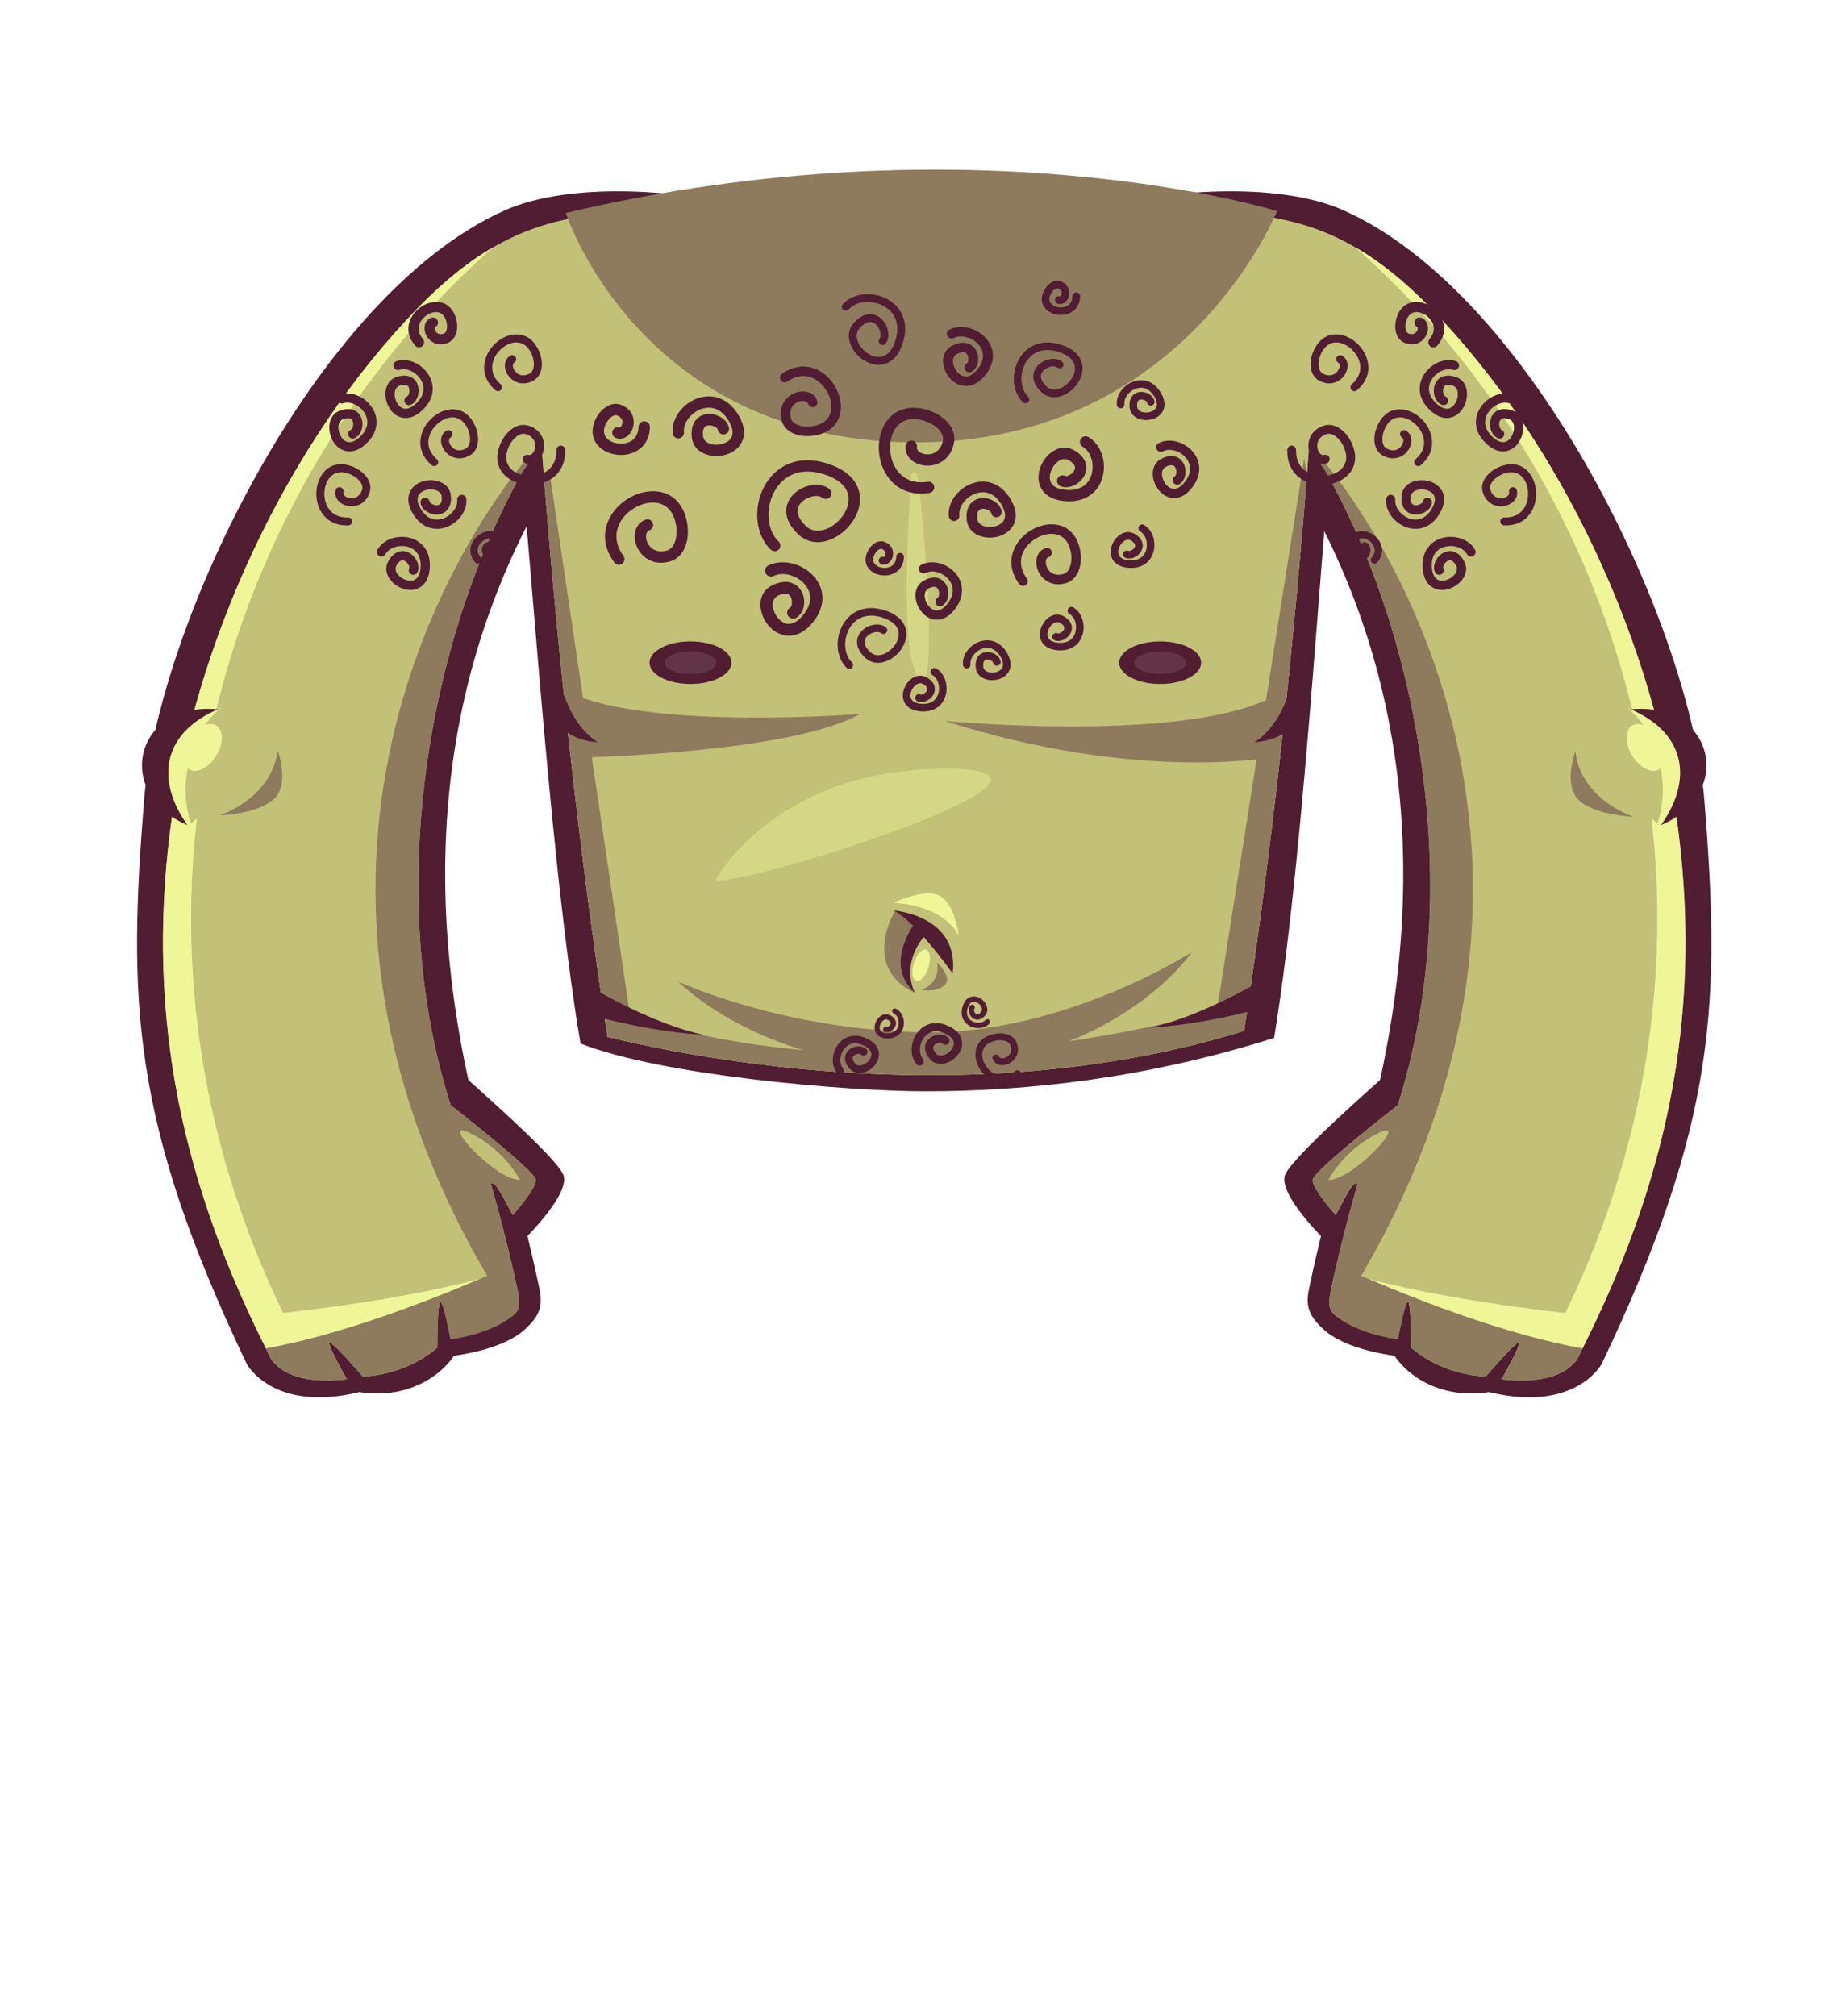 <?xml version="1.0" encoding="UTF-8"?>
<!DOCTYPE svg PUBLIC "-//W3C//DTD SVG 1.1//EN" "http://www.w3.org/Graphics/SVG/1.1/DTD/svg11.dtd">
<!-- Creator: CorelDRAW 2020 (64-Bit) -->
<svg xmlns="http://www.w3.org/2000/svg" xml:space="preserve" width="161.908mm" height="176.791mm" version="1.1" style="shape-rendering:geometricPrecision; text-rendering:geometricPrecision; image-rendering:optimizeQuality; fill-rule:evenodd; clip-rule:evenodd"
viewBox="0 0 4398.75 4803.1"
 xmlns:xlink="http://www.w3.org/1999/xlink"
 xmlns:xodm="http://www.corel.com/coreldraw/odm/2003">
 <defs>
  <style type="text/css">
   <![CDATA[
    .fil0 {fill:none}
    .fil1 {fill:#501D33}
    .fil6 {fill:#623448}
    .fil3 {fill:#8E7A5D}
    .fil2 {fill:#C3C077}
    .fil5 {fill:#D4D784}
    .fil4 {fill:#EEF698}
    .fil7 {fill:#501D33;fill-rule:nonzero}
   ]]>
  </style>
 </defs>
 <g id="Слой_x0020_1">
  <g id="_2674538148672">
   <rect class="fil0" y="0" width="4398.75" height="4803.1"/>
   <path id="_129455904" class="fil1" d="M3202.66 501.62c453.61,203.54 825.43,990.34 858.57,1404.8 37.96,474.79 32.08,763.73 -244.85,1343.78 0,0 -62.52,116.79 -268.32,66.72 -95.86,15.5 -181.03,-22.92 -225.09,-86.11 -1.07,-1.54 -117.31,-12.57 -172.51,-66.3 -25.04,-24.38 -40.95,-46.05 -31.94,-90.4 11.78,-58.06 29.18,-129.16 29.18,-129.16 0,0 -102.36,-102.04 -85.6,-145.45 16.76,-43.41 226.07,-224.8 226.41,-226.54 143.62,-658.57 2.78,-1220.37 -373.47,-1674.15l-302.29 -400.27c151.86,-44.84 428.88,-69.16 589.92,3.1z"/>
   <path id="_129455832" class="fil1" d="M1383.25 2486.33c-82.03,-487.62 -124.35,-1309.47 -173.66,-1696.05 86.22,-355 764.35,-246.14 995.37,-198.12 231.01,-48.02 909.15,-156.87 995.36,198.12 -48.66,381.44 -84.5,1193.75 -164.3,1682.65 -299.73,95.19 -586.17,127.74 -834.6,127.25 -188.48,-0.37 -625.95,-37.87 -818.17,-113.86l0 0.01z"/>
   <path id="_129455760" class="fil1" d="M1201.88 501.62c-453.61,203.54 -825.43,990.34 -858.57,1404.8 -37.96,474.79 -32.08,763.73 244.85,1343.78 0,0 62.52,116.79 268.32,66.72 95.86,15.5 181.03,-22.92 225.09,-86.11 1.07,-1.54 117.31,-12.57 172.51,-66.3 25.04,-24.38 40.95,-46.05 31.94,-90.4 -11.78,-58.06 -29.18,-129.16 -29.18,-129.16 0,0 102.36,-102.04 85.6,-145.45 -16.76,-43.41 -226.07,-224.8 -226.41,-226.54 -143.62,-658.57 -2.78,-1220.37 373.47,-1674.15l302.29 -400.27c-151.86,-44.84 -428.88,-69.16 -589.92,3.1z"/>
   <path id="_129455688" class="fil2" d="M1247.51 1120.08l42.86 -59.31c34.61,462.36 87.98,959.95 157.23,1409.86 225.24,54.72 883.08,181.6 1516.91,-14.37 67.84,-443.94 120.26,-933.24 154.51,-1388.78l38.01 52.6c225.98,398.62 335.45,1005.27 173.59,1513.13 0,0 -200.3,155.72 -202.74,177.25 -2.45,21.52 54.75,84.68 54.75,84.68 17.78,-30.52 42.07,-86.05 52.1,-74.22 -36.36,127.86 -52.9,204.03 -62.79,249.19 -12.96,59.12 1.96,62.68 49.69,85.12l104.48 27.59c0,0 22.23,-81.58 29.17,-81.84 6.93,-0.25 7.26,110.28 7.26,110.28 79.89,68.93 177.74,68.58 177.74,68.58 0,0 77.45,-89.28 80.59,-82.21 3.13,7.06 -43.11,88.88 -43.11,88.88 159.02,18.38 184.25,-55.92 184.25,-55.92 207.83,-407.12 293.51,-800.85 237.41,-1249.89 -55.76,-446.11 -279.75,-928.08 -591.28,-1247.59 -214.02,-219.49 -384.06,-236.97 -672.45,-225.27 -157.02,-52.42 -343.55,-78.9 -530.14,-79.23l0 -0.01 -0.57 0 -0.57 -0 0 0.01c-186.83,0.33 -373.6,26.88 -530.75,79.43 -291.3,-12.08 -462.02,4.37 -677.21,225.07 -311.53,319.51 -535.52,801.47 -591.28,1247.59 -56.1,449.04 29.58,842.77 237.41,1249.89 0,0 25.23,74.31 184.25,55.92 0,0 -46.25,-81.82 -43.11,-88.88 3.14,-7.07 80.59,82.21 80.59,82.21 0,0 97.84,0.36 177.74,-68.58 0,0 0.33,-110.53 7.26,-110.28 6.93,0.25 29.17,81.84 29.17,81.84l104.48 -27.59c47.73,-22.44 62.65,-26.01 49.69,-85.12 -9.89,-45.16 -26.43,-121.33 -62.79,-249.19 10.03,-11.83 34.32,43.71 52.1,74.22 0,0 57.2,-63.16 54.75,-84.68 -2.44,-21.53 -202.74,-177.25 -202.74,-177.25 -161.86,-507.87 -52.39,-1114.52 173.59,-1513.13l-0.01 -0z"/>
   <path id="_129455472" class="fil3" d="M1247.51 1120.08l11.04 -15.27c-2.9,-1.63 -5.78,-3.44 -8.71,-4.87 0,0 -778.61,883.12 -29.47,2036.05 17.2,-12.02 20.8,-26.82 12.24,-65.88 -9.89,-45.16 -26.43,-121.33 -62.79,-249.19 10.03,-11.83 34.32,43.71 52.1,74.22 0,0 57.2,-63.16 54.75,-84.68 -2.44,-21.53 -202.74,-177.25 -202.74,-177.25 -161.86,-507.87 -52.39,-1114.52 173.59,-1513.13l0 0z"/>
   <path id="_129455400" class="fil4" d="M1174.81 589.3c-58.4,33.86 -116.56,80.39 -178.38,143.8 -311.53,319.51 -535.52,801.47 -591.28,1247.59 -56.1,449.04 29.58,842.77 237.41,1249.89 0,0 2.15,6.28 9.09,14.74 45.93,-6.41 92.39,-16.84 137.95,-29.77 -4.18,-9.19 -6.72,-16.09 -5.9,-17.92 0.93,-2.1 8.41,4.28 18.46,14.29 88.6,-26.13 173.23,-61.27 243.11,-94.18 1,-10.12 2.31,-16.81 4.02,-16.75 1.55,0.06 3.63,4.76 5.93,12.04 92.07,-43.95 156.47,-82.84 167.07,-89.34l-0.09 -0.4c-203.63,69.96 -547.43,104.97 -547.43,104.97 -463.87,-954.25 -142.28,-1971.85 500.06,-2538.94l-0.01 0z"/>
   <path id="_129455328" class="fil4" d="M3229.73 589.3c58.4,33.86 116.56,80.39 178.38,143.8 311.53,319.51 535.52,801.47 591.28,1247.59 56.1,449.04 -29.58,842.77 -237.41,1249.89 0,0 -2.15,6.28 -9.09,14.74 -45.93,-6.41 -92.39,-16.84 -137.95,-29.77 4.18,-9.19 6.72,-16.09 5.9,-17.92 -0.93,-2.1 -8.41,4.28 -18.46,14.29 -88.6,-26.13 -173.23,-61.27 -243.11,-94.18 -1,-10.12 -2.31,-16.81 -4.02,-16.75 -1.55,0.06 -3.63,4.76 -5.93,12.04 -92.07,-43.95 -156.47,-82.84 -167.07,-89.34l0.09 -0.4c203.63,69.96 547.43,104.97 547.43,104.97 463.87,-954.25 142.28,-1971.85 -500.06,-2538.94l0.01 0z"/>
   <path id="_129455256" class="fil3" d="M3157.03 1120.08l-11.04 -15.27c2.9,-1.63 5.78,-3.44 8.71,-4.87 0,0 778.61,883.12 29.47,2036.05 -17.2,-12.02 -20.8,-26.82 -12.24,-65.88 9.89,-45.16 26.43,-121.33 62.79,-249.19 -10.03,-11.83 -34.32,43.71 -52.1,74.22 0,0 -57.2,-63.16 -54.75,-84.68 2.44,-21.53 202.74,-177.25 202.74,-177.25 161.86,-507.87 52.39,-1114.52 -173.59,-1513.13l0 0z"/>
   <path id="_129455184" class="fil1" d="M3880.94 1690.57c202.84,-22.89 255.16,200.77 76.2,275.63l-76.2 -275.63z"/>
   <path id="_129455112" class="fil2" d="M3957.09 1967.36c66.15,-103.09 67.84,-217.03 -76.12,-278.4 0,0 -40.96,202.17 76.12,278.4z"/>
   <path id="_129455040" class="fil4" d="M3950.22 1975.87c80.09,-102.07 81,-228.12 -74.47,-289.91 61.79,41.32 112.77,172.36 71.71,281.49l2.76 8.42z"/>
   <path id="_129454968" class="fil4" d="M3888.99 1728.73c-17.69,11 -17.5,43.31 0.42,72.13 17.93,28.83 46.82,43.28 64.51,32.28 17.69,-11 17.5,-43.31 -0.43,-72.13 -17.93,-28.83 -46.82,-43.28 -64.51,-32.28z"/>
   <path id="_129454896" class="fil2" d="M3165.43 2811.39c0,0 32.83,-67.95 116.8,-110.7 83.98,-42.75 -58.02,112.22 -116.8,110.7z"/>
   <path id="_129454824" class="fil3" d="M3770.95 3212.78c-2.96,5.94 -5.94,11.88 -8.96,17.8 0,0 -25.23,74.3 -184.24,55.92 0,0 46.23,-81.81 43.1,-88.89 -3.13,-7.07 -80.59,82.23 -80.59,82.23 0,0 -97.84,0.34 -177.73,-68.6 0,0 -0.33,-110.53 -7.26,-110.28 -6.94,0.25 -23.83,90.26 -23.83,90.26 -53.89,-7.17 -115.76,-26.82 -152.07,-58.99 -12.99,-11.51 -15.13,-27.04 -7.43,-62.14 3.3,-15.06 7.34,-33.57 12.6,-56.28 301.62,135.5 494.41,182.69 586.41,198.98l0 0z"/>
   <path id="_129454752" class="fil3" d="M3754.25 1789.87c0,0 0,100.95 136.13,156.02 0,0 -90.24,-3.06 -128.48,-39.77 -38.24,-36.71 -7.65,-116.25 -7.65,-116.25z"/>
   <path id="_129454680" class="fil2" d="M1447.6 2470.62c-80.07,-520.26 -138.92,-1104.29 -172.07,-1623.86 67.35,-277.32 497.98,-417.4 928.87,-418.16l0 -0.01 0.57 0 0.57 -0 0 0.01c430.88,0.76 861.51,140.84 928.86,418.16 -32.84,514.8 -90.92,1092.87 -169.87,1609.5 -633.83,195.96 -1291.67,69.08 -1516.91,14.37l0 -0.01z"/>
   <path id="_129454608" class="fil5" d="M2172.49 1128.69c0,0 -36.71,431.72 18.39,488.37 42.61,43.81 16.25,-318.8 -2.06,-466.04 -5.37,-43.13 -15.64,-20.24 -16.33,-22.32l0 -0z"/>
   <path id="_129454464" class="fil3" d="M1348.28 507.48c0,0 174.53,540.4 823.65,546.52 649.11,6.12 871.1,-551.13 871.1,-551.13 0,0 -724.59,-225.02 -1694.74,4.6l-0 0z"/>
   <path id="_129342832" class="fil3" d="M1447.6 2470.62c-64.9,-421.69 -115.86,-885.28 -150.48,-1322.49 4.16,-19.37 7.88,-30.73 11.03,-31.94l192.9 1301.29c0,0 528.48,218.1 1398.44,-8.57l208.29 -1317.18c0,0 2.28,15.03 6.22,41.3 -34.26,436.67 -84.88,900.51 -149.47,1323.22 -633.83,195.97 -1291.68,69.09 -1516.92,14.37l-0 -0.01z"/>
   <path id="_129342760" class="fil3" d="M1616.22 2338.94c0,0 250.85,116.25 585.82,120.84 334.97,4.59 637.87,-191.19 637.87,-191.19 0,0 -172.89,255.44 -590.46,273.79 -417.57,18.35 -633.24,-203.43 -633.24,-203.43z"/>
   <path id="_129342688" class="fil1" d="M2985.58 2347.63c0,0 -134.6,78.01 -246.26,100.95 0,0 104.01,-3.06 260.03,-44.36l19.88 -42.83 -33.65 -13.77z"/>
   <path id="_129342616" class="fil1" d="M1429.69 2364.45c0,0 134.6,78.01 246.26,100.95 0,0 -104.01,-3.06 -260.03,-44.36l-19.88 -42.83 33.65 -13.77z"/>
   <path id="_129342544" class="fil5" d="M1704.21 2098.09c0,0 140.85,-266.38 548.07,-266.38 407.22,0 -459.28,275.57 -548.07,266.38z"/>
   <path id="_129342472" class="fil3" d="M2252.26 1717.95c0,0 601.42,56.55 797.15,-67.28l-24.47 154.49c0,0 -319.73,58.08 -772.67,-87.2z"/>
   <path id="_129342400" class="fil3" d="M2049.5 1701.14c0,0 -494.05,39.77 -692.89,-50.48l24.47 154.49c0,0 503.23,-10.71 668.42,-104.01z"/>
   <g>
    <g>
     <path id="_129342328" class="fil3" d="M2133.04 2170.32c0,0 -82.26,131.98 45.44,195.07 0,0 -48.32,-86.76 21.86,-153.01l-29.91 -23.66 -37.39 -18.4z"/>
     <g>
      <path id="_129342256" class="fil1" d="M2127.6 2168.77c0,0 41.67,11.99 142.48,150.63 11.07,-91.94 -54.67,-139.61 -142.48,-150.63z"/>
      <path id="_129342184" class="fil1" d="M2184.45 2193.28c0,0 -83.15,102.3 -4.47,171.65 0,0 -40.25,-69.91 33.37,-146.5l-13.07 -20.81 -15.83 -4.34z"/>
      <path id="_129342112" class="fil4" d="M2207.26 2262.45c9.37,3.33 11.47,22.76 4.69,43.39 -6.78,20.63 -19.88,34.65 -29.25,31.32 -9.37,-3.33 -11.47,-22.76 -4.69,-43.39 6.78,-20.63 19.88,-34.65 29.25,-31.32z"/>
     </g>
     <path id="_129342016" class="fil3" d="M2232.69 2293.17c0,0 12.04,47.15 -37.54,65.49 0,0 35.25,7.07 55.6,-11.27 20.35,-18.34 -18.05,-54.23 -18.05,-54.23z"/>
    </g>
    <path id="_129341920" class="fil4" d="M2129.04 2151.49c0,0 111.79,0 155.59,77.22 0,0 -8.07,-71.46 -43.8,-93.36 -35.73,-21.9 -111.79,16.14 -111.79,16.14z"/>
   </g>
   <g>
    <g>
     <path id="_129341824" class="fil1" d="M2764.51 1528.25c53.89,0 97.6,22.7 97.6,50.7 0,28 -43.7,50.71 -97.6,50.71 -53.89,0 -97.59,-22.7 -97.59,-50.71 0,-28 43.7,-50.7 97.59,-50.7z"/>
     <path id="_129341752" class="fil6" d="M2764.51 1551.91c34.08,0 61.72,12.11 61.72,27.04 0,14.94 -27.64,27.05 -61.72,27.05 -34.07,0 -61.71,-12.11 -61.71,-27.05 0,-14.93 27.64,-27.04 61.71,-27.04z"/>
    </g>
    <g>
     <path id="_129341656" class="fil1" d="M1645.39 1528.25c53.89,0 97.6,22.7 97.6,50.7 0,28 -43.7,50.71 -97.6,50.71 -53.89,0 -97.59,-22.7 -97.59,-50.71 0,-28 43.7,-50.7 97.59,-50.7z"/>
     <path id="_129341584" class="fil6" d="M1645.39 1551.91c34.08,0 61.72,12.11 61.72,27.04 0,14.94 -27.64,27.05 -61.72,27.05 -34.07,0 -61.71,-12.11 -61.71,-27.05 0,-14.93 27.64,-27.04 61.71,-27.04z"/>
    </g>
   </g>
   <path id="_129341464" class="fil1" d="M3069.29 1655.26c0,0 -20.93,75.35 -79.54,113.02 0,0 57.77,-1.67 83.72,-35.16 25.95,-33.49 -4.18,-77.86 -4.18,-77.86z"/>
   <path id="_129341392" class="fil1" d="M1344.31 1655.26c0,0 20.93,75.35 79.54,113.02 0,0 -57.77,-1.67 -83.72,-35.16 -25.95,-33.49 4.18,-77.86 4.18,-77.86z"/>
   <path id="_128912232" class="fil1" d="M523.61 1690.57c-202.84,-22.89 -255.16,200.77 -76.2,275.63l76.2 -275.63z"/>
   <path id="_128810808" class="fil2" d="M447.44 1967.36c-66.15,-103.09 -67.84,-217.03 76.12,-278.4 0,0 40.96,202.17 -76.12,278.4z"/>
   <path id="_128810736" class="fil4" d="M454.32 1975.87c-80.09,-102.07 -81,-228.12 74.47,-289.91 -61.79,41.32 -112.77,172.36 -71.71,281.49l-2.76 8.42z"/>
   <path id="_128810664" class="fil4" d="M515.55 1728.73c17.69,11 17.5,43.31 -0.42,72.13 -17.93,28.83 -46.82,43.28 -64.51,32.28 -17.69,-11 -17.5,-43.31 0.43,-72.13 17.93,-28.83 46.82,-43.28 64.51,-32.28z"/>
   <path id="_128810592" class="fil2" d="M1239.11 2811.39c0,0 -32.83,-67.95 -116.8,-110.7 -83.98,-42.75 58.02,112.22 116.8,110.7z"/>
   <path id="_128810520" class="fil3" d="M633.59 3212.78c2.96,5.94 5.94,11.88 8.96,17.8 0,0 25.23,74.3 184.24,55.92 0,0 -46.23,-81.81 -43.1,-88.89 3.13,-7.07 80.59,82.23 80.59,82.23 0,0 97.84,0.34 177.73,-68.6 0,0 0.33,-110.53 7.26,-110.28 6.94,0.25 23.83,90.26 23.83,90.26 53.89,-7.17 115.76,-26.82 152.07,-58.99 12.99,-11.51 15.13,-27.04 7.43,-62.14 -3.3,-15.06 -7.34,-33.57 -12.6,-56.28 -301.62,135.5 -494.41,182.69 -586.41,198.98l-0 0z"/>
   <path id="_128810448" class="fil3" d="M661.06 1786.73c0,0 0,100.95 -136.13,156.02 0,0 90.24,-3.06 128.48,-39.77 38.24,-36.71 7.65,-116.25 7.65,-116.25z"/>
   <g>
    <path class="fil7" d="M2286.01 1227.64c0.65,6.94 -4.44,13.1 -11.38,13.76 -6.94,0.66 -13.1,-4.44 -13.76,-11.38 -1.99,-20.87 7.22,-41.52 22.36,-56.89 9.28,-9.42 20.88,-16.94 33.49,-21.33 12.96,-4.51 27.01,-5.77 40.84,-2.52 19.2,4.52 37.67,17.52 51.7,42.28 15.77,27.83 13.14,50.01 1.55,65.65 -7.52,10.14 -18.76,17.07 -31.11,20.71 -11.85,3.49 -24.95,3.97 -36.76,1.35 -20.47,-4.55 -37.3,-18.07 -39.46,-41.15 -2.12,-22.52 5.16,-36.62 16.21,-44.38 0.3,-0.21 0.59,-0.4 0.9,-0.58 5.24,-3.45 11.15,-5.39 17.21,-6.05 5.98,-0.65 12.13,-0.07 17.89,1.49 15.08,4.07 28.36,15.23 30.96,28.98 1.28,6.86 -3.24,13.46 -10.09,14.74 -6.86,1.28 -13.46,-3.23 -14.74,-10.09 -0.73,-3.85 -6.2,-7.45 -12.65,-9.19 -2.92,-0.79 -5.91,-1.09 -8.69,-0.79 -2.17,0.23 -4.19,0.85 -5.85,1.89l-0.39 0.29c-4.14,2.91 -6.75,9.5 -5.63,21.42 0.96,10.26 9.42,16.49 19.77,18.79 7.69,1.71 16.32,1.37 24.2,-0.95 7.38,-2.17 13.9,-6.04 17.95,-11.51 5.97,-8.06 6.66,-20.68 -3.23,-38.14 -10.14,-17.9 -22.73,-27.11 -35.48,-30.11 -8.98,-2.11 -18.2,-1.26 -26.78,1.73 -8.92,3.1 -17.16,8.46 -23.8,15.2 -10.22,10.37 -16.48,23.78 -15.24,36.8z"/>
    <path class="fil7" d="M951.73 881.21c-5.75,1.83 -11.9,-1.36 -13.73,-7.11 -1.83,-5.75 1.36,-11.9 7.11,-13.73 17.29,-5.5 36.46,-1.5 52.24,8.49 9.67,6.13 18.16,14.56 24.19,24.43 6.19,10.14 9.83,21.8 9.61,34.09 -0.3,17.08 -7.91,35.09 -26.29,51.5 -20.66,18.45 -39.91,20.29 -55.27,13.35 -9.96,-4.5 -17.88,-12.74 -23.23,-22.53 -5.12,-9.39 -7.94,-20.39 -7.88,-30.86 0.1,-18.15 8.46,-34.87 27.58,-40.94 18.67,-5.92 31.93,-2.35 40.53,5.59 0.23,0.21 0.45,0.43 0.65,0.65 3.89,3.8 6.61,8.45 8.28,13.46 1.65,4.94 2.28,10.25 2.02,15.41 -0.68,13.51 -7.68,26.79 -18.85,31.51 -5.57,2.34 -11.98,-0.27 -14.32,-5.84 -2.34,-5.57 0.27,-11.98 5.84,-14.33 3.13,-1.32 5.17,-6.61 5.46,-12.39 0.13,-2.61 -0.16,-5.2 -0.92,-7.5 -0.59,-1.79 -1.49,-3.39 -2.67,-4.6l-0.32 -0.28c-3.22,-2.97 -9.28,-3.97 -19.16,-0.83 -8.5,2.69 -12.22,10.99 -12.27,20.18 -0.04,6.82 1.83,14.06 5.24,20.29 3.19,5.85 7.66,10.66 13.03,13.08 7.92,3.58 18.72,1.84 31.68,-9.73 13.28,-11.86 18.77,-24.2 18.97,-35.54 0.14,-7.98 -2.27,-15.63 -6.37,-22.35 -4.26,-6.98 -10.31,-12.97 -17.22,-17.35 -10.64,-6.74 -23.14,-9.58 -33.93,-6.15zm55.93 -73.51c4.37,4.99 3.87,12.63 -1.14,17.01 -5.01,4.38 -12.62,3.85 -17,-1.13 -20.12,-23.04 -19.74,-47.68 -9.14,-67.42 5.12,-9.55 12.71,-17.84 21.51,-24.1 8.92,-6.34 19.13,-10.64 29.31,-12.1 19.62,-2.83 39.06,4.14 50.34,25.76 1.05,2.02 2.06,4.24 2.99,6.63 4.38,11.16 5.89,23.64 4.17,34.53 -1.98,12.45 -8.06,23.16 -18.84,28.79 -0.22,0.11 -0.43,0.22 -0.65,0.31 -0.79,0.38 -1.64,0.76 -2.55,1.11 -18.11,7.09 -33.06,2.09 -42.87,-7.33 -3.64,-3.47 -6.53,-7.59 -8.56,-11.91 -2.07,-4.4 -3.31,-9.12 -3.6,-13.75 -0.68,-11.18 3.95,-21.57 14.96,-26.61 6.05,-2.79 13.21,-0.13 15.99,5.9 2.79,6.05 0.14,13.22 -5.9,16.02 -0.78,0.35 -1.08,1.65 -0.97,3.26 0.09,1.52 0.55,3.19 1.35,4.89 0.83,1.75 2,3.42 3.44,4.82 3.71,3.53 9.66,5.27 17.36,2.28 0.16,-0.07 0.34,-0.15 0.53,-0.26l0.26 -0.14c3.33,-1.74 5.37,-5.93 6.18,-11.14 1.07,-6.78 0.08,-14.73 -2.77,-21.95 -0.53,-1.32 -1.17,-2.75 -1.94,-4.26 -5.72,-10.94 -15.56,-14.47 -25.49,-13.04 -6.44,0.93 -12.97,3.69 -18.74,7.79 -5.89,4.18 -10.94,9.67 -14.29,15.93 -6.16,11.51 -6.19,26.12 6.05,40.13zm137.88 520.92c3.14,3.58 2.78,9.04 -0.82,12.19 -3.6,3.15 -9.05,2.77 -12.19,-0.81 -14.43,-16.52 -14.15,-34.17 -6.56,-48.33 3.67,-6.85 9.11,-12.79 15.42,-17.28 6.41,-4.54 13.72,-7.63 21.01,-8.67 14.07,-2.03 28,2.97 36.09,18.47 0.75,1.44 1.47,3.03 2.14,4.75 3.14,8 4.22,16.95 2.99,24.74 -1.41,8.92 -5.78,16.62 -13.5,20.65 -0.16,0.07 -0.31,0.16 -0.47,0.22 -0.56,0.28 -1.18,0.56 -1.83,0.8 -12.99,5.08 -23.69,1.51 -30.73,-5.25 -2.6,-2.49 -4.68,-5.44 -6.14,-8.54 -1.48,-3.15 -2.37,-6.54 -2.58,-9.85 -0.49,-8.02 2.83,-15.47 10.73,-19.09 4.33,-2.01 9.46,-0.1 11.46,4.22 2,4.35 0.1,9.48 -4.23,11.49 -0.56,0.24 -0.78,1.18 -0.7,2.34 0.06,1.09 0.39,2.29 0.97,3.5 0.59,1.26 1.43,2.46 2.48,3.46 2.65,2.53 6.92,3.78 12.44,1.63 0.11,-0.05 0.24,-0.11 0.37,-0.18l0.19 -0.1c2.39,-1.25 3.85,-4.26 4.43,-7.99 0.77,-4.86 0.07,-10.56 -1.98,-15.74 -0.36,-0.94 -0.83,-1.96 -1.38,-3.05 -4.11,-7.83 -11.17,-10.38 -18.28,-9.35 -4.62,0.67 -9.3,2.65 -13.44,5.59 -4.22,3 -7.84,6.93 -10.25,11.41 -4.41,8.26 -4.43,18.73 4.35,28.78zm-316.21 -95.74c5.24,-0.2 9.62,3.88 9.83,9.11 0.21,5.22 -3.87,9.63 -9.1,9.83 -36.67,1.41 -59.31,-17.42 -69.71,-42.02 -5.13,-12.14 -7.18,-25.67 -6.35,-38.76 0.83,-13.12 4.53,-25.96 10.91,-36.69 11.89,-20 32.55,-32.6 60.62,-26.96 2.78,0.55 5.64,1.31 8.55,2.24 13.82,4.36 26.69,12.39 35.56,22.22 9.72,10.77 14.92,23.83 12.23,37.19 -0.04,0.2 -0.08,0.41 -0.13,0.61 -0.23,1.04 -0.52,2.1 -0.86,3.18 -6.76,21.34 -21.89,31.1 -37.28,33.05 -5.77,0.75 -11.52,0.36 -16.84,-0.92 -5.36,-1.31 -10.41,-3.59 -14.64,-6.61 -9.9,-7.02 -15.55,-17.89 -12.34,-30.36 1.3,-5.09 6.48,-8.15 11.57,-6.83 5.06,1.29 8.12,6.49 6.83,11.55 -0.99,3.86 1.2,7.53 4.88,10.15 2.27,1.61 5.08,2.87 8.22,3.63 3.18,0.78 6.58,1 9.91,0.58 8.77,-1.12 17.52,-6.99 21.64,-19.99 0.13,-0.45 0.26,-0.89 0.36,-1.35l0.07 -0.4c1.39,-6.9 -1.86,-14.25 -7.72,-20.75 -6.7,-7.42 -16.55,-13.53 -27.21,-16.9 -2.05,-0.64 -4.22,-1.21 -6.52,-1.67 -18.77,-3.77 -32.6,4.66 -40.57,18.03 -4.78,8.07 -7.59,17.94 -8.23,28.19 -0.64,10.29 0.92,20.8 4.87,30.16 7.56,17.87 24.25,31.55 51.48,30.49zm496.48 -160.4c-0.15,-5.81 4.44,-10.61 10.23,-10.74 5.8,-0.15 10.6,4.43 10.75,10.22 0.99,40.65 -20.21,65.46 -47.6,76.57 -13.52,5.5 -28.54,7.57 -43,6.45 -14.54,-1.12 -28.71,-5.42 -40.47,-12.65 -21.96,-13.46 -35.61,-36.53 -28.93,-67.54 0.64,-3.06 1.54,-6.22 2.6,-9.43 5.05,-15.23 14.13,-29.35 25.16,-39.03 12.08,-10.6 26.62,-16.17 41.37,-12.97 0.23,0.02 0.45,0.08 0.67,0.14 1.17,0.28 2.34,0.59 3.5,1.01 23.53,7.81 34.12,24.71 36.04,41.78 0.73,6.41 0.22,12.76 -1.28,18.62 -1.54,5.93 -4.13,11.47 -7.54,16.14 -7.94,10.85 -20.05,16.94 -33.79,13.19 -5.64,-1.54 -8.95,-7.31 -7.41,-12.93 1.5,-5.58 7.3,-8.88 12.9,-7.36 4.27,1.14 8.37,-1.21 11.33,-5.25 1.8,-2.5 3.24,-5.59 4.13,-9.04 0.92,-3.51 1.23,-7.29 0.82,-10.97 -1.11,-9.72 -7.49,-19.53 -21.84,-24.27 -0.5,-0.14 -0.98,-0.3 -1.48,-0.41l-0.43 -0.11c-7.62,-1.64 -15.81,1.85 -23.09,8.24 -8.34,7.3 -15.24,18.14 -19.15,29.87 -0.71,2.27 -1.41,4.66 -1.94,7.2 -4.46,20.72 4.65,36.18 19.31,45.2 8.89,5.42 19.78,8.67 31.12,9.53 11.38,0.88 23.02,-0.69 33.45,-4.93 19.92,-8.1 35.29,-26.36 34.55,-56.53zm-284.92 21.46c3.97,3.42 4.41,9.4 1,13.37 -3.41,3.96 -9.4,4.4 -13.36,0.99 -27.82,-23.93 -31.59,-53.14 -22.46,-78.24 4.51,-12.38 12.22,-23.68 21.75,-32.71 9.52,-9.05 20.99,-15.94 32.96,-19.45 22.31,-6.55 46.03,-1.71 62.75,21.53 1.65,2.3 3.23,4.81 4.73,7.47 7.15,12.6 11.11,27.24 10.91,40.48 -0.21,14.51 -5.29,27.62 -16.36,35.58 -0.17,0.11 -0.34,0.24 -0.51,0.34 -0.88,0.61 -1.81,1.2 -2.79,1.75 -19.48,11.04 -37.22,7.87 -49.81,-1.17 -4.73,-3.38 -8.69,-7.58 -11.7,-12.14 -3.04,-4.62 -5.18,-9.71 -6.24,-14.81 -2.46,-11.89 0.8,-23.68 11.64,-30.64 4.43,-2.84 10.3,-1.55 13.13,2.88 2.83,4.4 1.54,10.29 -2.87,13.11 -3.36,2.16 -4.25,6.34 -3.34,10.75 0.57,2.73 1.78,5.57 3.56,8.26 1.8,2.73 4.13,5.22 6.85,7.18 7.19,5.15 17.59,6.8 29.47,0.08 0.39,-0.23 0.78,-0.47 1.17,-0.74l0.33 -0.25c5.7,-4.1 8.33,-11.69 8.46,-20.43 0.14,-10 -2.91,-21.18 -8.42,-30.91 -1.06,-1.87 -2.28,-3.77 -3.64,-5.67 -11.18,-15.54 -27.06,-18.79 -41.99,-14.41 -8.99,2.64 -17.77,7.97 -25.22,15.03 -7.47,7.09 -13.49,15.87 -16.97,25.4 -6.64,18.24 -3.72,39.61 16.94,57.37zm152.02 -178.54c3.97,3.42 4.41,9.4 1,13.37 -3.41,3.96 -9.4,4.4 -13.36,0.99 -27.82,-23.93 -31.59,-53.14 -22.46,-78.24 4.51,-12.38 12.22,-23.68 21.75,-32.71 9.53,-9.05 20.99,-15.94 32.96,-19.45 22.31,-6.55 46.03,-1.71 62.75,21.53 1.65,2.3 3.23,4.8 4.73,7.47 7.15,12.6 11.11,27.24 10.91,40.48 -0.21,14.51 -5.29,27.62 -16.36,35.58 -0.17,0.12 -0.34,0.24 -0.51,0.35 -0.88,0.61 -1.81,1.2 -2.79,1.75 -19.48,11.04 -37.22,7.87 -49.81,-1.17 -4.73,-3.38 -8.69,-7.58 -11.7,-12.14 -3.04,-4.62 -5.18,-9.71 -6.23,-14.81 -2.47,-11.89 0.8,-23.68 11.63,-30.64 4.43,-2.84 10.3,-1.55 13.13,2.88 2.84,4.4 1.55,10.29 -2.87,13.11 -3.35,2.16 -4.25,6.34 -3.34,10.75 0.57,2.73 1.78,5.57 3.56,8.26 1.8,2.73 4.13,5.22 6.85,7.18 7.19,5.14 17.59,6.8 29.47,0.08 0.39,-0.24 0.78,-0.47 1.17,-0.74l0.33 -0.25c5.71,-4.1 8.33,-11.69 8.46,-20.43 0.14,-10 -2.91,-21.18 -8.42,-30.91 -1.06,-1.87 -2.28,-3.77 -3.64,-5.67 -11.18,-15.55 -27.06,-18.79 -41.99,-14.41 -8.99,2.65 -17.77,7.97 -25.22,15.03 -7.47,7.09 -13.49,15.87 -16.97,25.4 -6.64,18.24 -3.72,39.61 16.94,57.38zm-103.45 275.52c-0.52,-6.03 3.95,-11.33 9.97,-11.85 6.03,-0.51 11.33,3.95 11.85,9.97 1.57,18.11 -6.57,35.94 -19.81,49.16 -8.13,8.1 -18.23,14.53 -29.19,18.24 -11.27,3.82 -23.47,4.81 -35.43,1.87 -16.62,-4.06 -32.53,-15.47 -44.51,-37.04 -13.46,-24.24 -11.02,-43.46 -0.86,-56.93 6.6,-8.73 16.39,-14.66 27.14,-17.71 10.29,-2.94 21.65,-3.27 31.87,-0.91 17.71,4.1 32.2,15.95 33.91,35.97 1.67,19.55 -4.74,31.71 -14.39,38.36 -0.26,0.18 -0.51,0.34 -0.79,0.49 -4.57,2.95 -9.71,4.61 -14.97,5.12 -5.18,0.51 -10.52,-0.04 -15.5,-1.43 -13.04,-3.64 -24.47,-13.41 -26.61,-25.36 -1.06,-5.95 2.9,-11.64 8.86,-12.71 5.95,-1.06 11.64,2.91 12.7,8.87 0.6,3.34 5.32,6.5 10.9,8.06 2.53,0.7 5.12,0.99 7.53,0.75 1.87,-0.18 3.64,-0.7 5.08,-1.59l0.34 -0.24c3.62,-2.49 5.92,-8.18 5.04,-18.53 -0.75,-8.89 -8.05,-14.36 -17,-16.43 -6.66,-1.55 -14.14,-1.31 -20.98,0.64 -6.43,1.83 -12.1,5.14 -15.65,9.85 -5.24,6.94 -5.93,17.88 2.52,33.09 8.66,15.58 19.51,23.68 30.54,26.37 7.77,1.9 15.77,1.23 23.24,-1.3 7.75,-2.62 14.93,-7.21 20.73,-12.99 8.93,-8.9 14.46,-20.49 13.49,-31.79zm-171.02 129.59c-2.97,5.25 -9.64,7.11 -14.89,4.14 -5.25,-2.97 -7.12,-9.64 -4.14,-14.9 8.91,-15.8 25.68,-25.92 44.04,-29.34 11.26,-2.1 23.22,-1.71 34.35,1.42 11.44,3.21 22.05,9.28 30.26,18.43 11.41,12.71 18.1,31.08 15.81,55.62 -2.57,27.57 -15.41,42.03 -31.39,47.4 -10.36,3.49 -21.77,2.84 -32.35,-0.68 -10.13,-3.4 -19.69,-9.53 -26.78,-17.24 -12.28,-13.36 -17.55,-31.3 -7.67,-48.76 9.64,-17.06 21.79,-23.47 33.49,-23.5 0.31,-0.01 0.61,0.02 0.92,0.03 5.44,0.14 10.6,1.69 15.22,4.22 4.57,2.5 8.65,5.96 11.97,9.91 8.7,10.35 12.61,24.85 7.65,35.91 -2.48,5.51 -8.96,7.97 -14.46,5.47 -5.5,-2.48 -7.96,-8.96 -5.48,-14.46 1.39,-3.09 -0.71,-8.35 -4.43,-12.79 -1.69,-2.01 -3.66,-3.71 -5.79,-4.87 -1.65,-0.9 -3.39,-1.46 -5.09,-1.55l-0.42 0.01c-4.38,0.01 -9.49,3.41 -14.59,12.43 -4.4,7.77 -1.48,16.37 4.75,23.13 4.61,5.02 10.91,9.05 17.66,11.3 6.31,2.11 12.87,2.58 18.44,0.7 8.24,-2.77 14.97,-11.4 16.59,-28.7 1.65,-17.72 -2.74,-30.5 -10.29,-38.94 -5.34,-5.95 -12.32,-9.91 -19.89,-12.03 -7.87,-2.21 -16.37,-2.48 -24.42,-0.98 -12.39,2.31 -23.48,8.74 -29.04,18.6zm-100.57 -359.67c-5.75,1.83 -11.89,-1.36 -13.72,-7.11 -1.83,-5.75 1.36,-11.9 7.11,-13.73 17.29,-5.5 36.46,-1.5 52.24,8.49 9.67,6.13 18.16,14.56 24.19,24.43 6.19,10.14 9.83,21.8 9.61,34.1 -0.3,17.08 -7.91,35.09 -26.29,51.5 -20.66,18.44 -39.91,20.29 -55.27,13.35 -9.96,-4.5 -17.89,-12.74 -23.23,-22.53 -5.12,-9.39 -7.94,-20.39 -7.88,-30.86 0.1,-18.15 8.46,-34.87 27.58,-40.94 18.67,-5.92 31.93,-2.35 40.53,5.59 0.23,0.21 0.45,0.43 0.65,0.65 3.89,3.8 6.61,8.45 8.28,13.46 1.65,4.94 2.28,10.25 2.02,15.41 -0.67,13.51 -7.68,26.79 -18.85,31.51 -5.57,2.34 -11.98,-0.27 -14.32,-5.84 -2.34,-5.56 0.27,-11.98 5.84,-14.32 3.13,-1.32 5.17,-6.61 5.46,-12.39 0.13,-2.61 -0.16,-5.2 -0.92,-7.5 -0.59,-1.79 -1.49,-3.39 -2.67,-4.61l-0.32 -0.28c-3.22,-2.97 -9.28,-3.97 -19.16,-0.83 -8.5,2.69 -12.22,10.99 -12.27,20.17 -0.04,6.82 1.83,14.06 5.24,20.3 3.19,5.85 7.66,10.65 13.03,13.08 7.92,3.58 18.72,1.84 31.68,-9.73 13.28,-11.86 18.77,-24.2 18.97,-35.54 0.14,-7.98 -2.27,-15.64 -6.37,-22.35 -4.26,-6.98 -10.31,-12.97 -17.22,-17.35 -10.64,-6.74 -23.14,-9.58 -33.94,-6.15z"/>
    <path class="fil7" d="M3462.4 881.21c5.75,1.83 11.9,-1.36 13.72,-7.11 1.83,-5.75 -1.36,-11.9 -7.11,-13.73 -17.29,-5.5 -36.45,-1.5 -52.24,8.49 -9.67,6.13 -18.16,14.56 -24.19,24.43 -6.19,10.14 -9.83,21.8 -9.61,34.09 0.3,17.08 7.91,35.09 26.3,51.5 20.65,18.45 39.91,20.29 55.27,13.35 9.96,-4.5 17.89,-12.74 23.23,-22.53 5.12,-9.39 7.94,-20.39 7.88,-30.86 -0.1,-18.15 -8.46,-34.87 -27.58,-40.94 -18.67,-5.92 -31.93,-2.35 -40.53,5.59 -0.23,0.21 -0.45,0.43 -0.65,0.65 -3.89,3.8 -6.61,8.45 -8.28,13.46 -1.65,4.94 -2.28,10.25 -2.02,15.41 0.67,13.51 7.68,26.79 18.85,31.51 5.57,2.34 11.98,-0.27 14.33,-5.84 2.34,-5.57 -0.27,-11.98 -5.84,-14.33 -3.13,-1.32 -5.17,-6.61 -5.46,-12.39 -0.13,-2.61 0.15,-5.2 0.92,-7.5 0.59,-1.79 1.49,-3.39 2.67,-4.6l0.32 -0.28c3.22,-2.97 9.28,-3.97 19.16,-0.83 8.5,2.69 12.23,10.99 12.27,20.18 0.04,6.82 -1.83,14.06 -5.24,20.29 -3.19,5.85 -7.66,10.66 -13.02,13.08 -7.92,3.58 -18.72,1.84 -31.69,-9.73 -13.28,-11.86 -18.77,-24.2 -18.97,-35.54 -0.14,-7.98 2.27,-15.63 6.37,-22.35 4.26,-6.98 10.31,-12.97 17.22,-17.35 10.64,-6.74 23.14,-9.58 33.93,-6.15zm-55.93 -73.51c-4.37,4.99 -3.87,12.63 1.14,17.01 5.01,4.38 12.63,3.85 17.01,-1.13 20.12,-23.04 19.74,-47.68 9.14,-67.42 -5.12,-9.55 -12.72,-17.84 -21.51,-24.1 -8.92,-6.34 -19.13,-10.64 -29.31,-12.1 -19.62,-2.83 -39.06,4.14 -50.35,25.76 -1.05,2.02 -2.06,4.24 -2.99,6.63 -4.37,11.16 -5.88,23.64 -4.17,34.53 1.98,12.45 8.06,23.16 18.84,28.79 0.21,0.11 0.42,0.22 0.65,0.31 0.79,0.38 1.64,0.76 2.55,1.11 18.12,7.09 33.07,2.09 42.87,-7.33 3.64,-3.47 6.52,-7.59 8.56,-11.91 2.07,-4.4 3.31,-9.12 3.6,-13.75 0.68,-11.18 -3.95,-21.57 -14.96,-26.61 -6.05,-2.79 -13.21,-0.13 -16,5.9 -2.79,6.05 -0.14,13.22 5.9,16.02 0.78,0.35 1.08,1.65 0.97,3.26 -0.08,1.52 -0.55,3.19 -1.35,4.89 -0.83,1.75 -2,3.42 -3.44,4.82 -3.71,3.53 -9.66,5.27 -17.36,2.28 -0.17,-0.07 -0.34,-0.15 -0.53,-0.26l-0.27 -0.14c-3.33,-1.74 -5.37,-5.93 -6.18,-11.14 -1.07,-6.78 -0.08,-14.73 2.77,-21.95 0.53,-1.32 1.17,-2.75 1.94,-4.26 5.72,-10.94 15.56,-14.47 25.49,-13.04 6.44,0.93 12.97,3.69 18.74,7.79 5.89,4.18 10.94,9.67 14.29,15.93 6.16,11.51 6.19,26.12 -6.05,40.13zm-137.88 520.92c-3.14,3.58 -2.78,9.04 0.81,12.19 3.6,3.15 9.06,2.77 12.19,-0.81 14.43,-16.52 14.15,-34.17 6.56,-48.33 -3.66,-6.85 -9.11,-12.79 -15.42,-17.28 -6.41,-4.54 -13.72,-7.63 -21.01,-8.67 -14.07,-2.03 -28,2.97 -36.09,18.47 -0.76,1.44 -1.48,3.03 -2.14,4.75 -3.14,8 -4.22,16.95 -2.99,24.74 1.41,8.92 5.78,16.62 13.5,20.65 0.16,0.07 0.31,0.16 0.46,0.22 0.57,0.28 1.18,0.56 1.83,0.8 12.99,5.08 23.69,1.51 30.73,-5.25 2.6,-2.49 4.68,-5.44 6.14,-8.54 1.48,-3.15 2.37,-6.54 2.58,-9.85 0.49,-8.02 -2.83,-15.47 -10.73,-19.09 -4.33,-2.01 -9.46,-0.1 -11.46,4.22 -2,4.35 -0.09,9.48 4.23,11.49 0.57,0.24 0.78,1.18 0.7,2.34 -0.06,1.09 -0.39,2.29 -0.96,3.5 -0.6,1.26 -1.43,2.46 -2.48,3.46 -2.65,2.53 -6.92,3.78 -12.44,1.63 -0.11,-0.05 -0.24,-0.11 -0.37,-0.18l-0.19 -0.1c-2.39,-1.25 -3.85,-4.26 -4.43,-7.99 -0.77,-4.86 -0.07,-10.56 1.98,-15.74 0.36,-0.94 0.83,-1.96 1.38,-3.05 4.11,-7.83 11.16,-10.38 18.28,-9.35 4.62,0.67 9.3,2.65 13.44,5.59 4.22,3 7.84,6.93 10.25,11.41 4.41,8.26 4.43,18.73 -4.35,28.78zm316.21 -95.74c-5.24,-0.2 -9.63,3.88 -9.83,9.11 -0.2,5.22 3.88,9.63 9.1,9.83 36.67,1.41 59.31,-17.42 69.71,-42.02 5.13,-12.14 7.17,-25.67 6.35,-38.76 -0.83,-13.12 -4.54,-25.96 -10.91,-36.69 -11.89,-20 -32.55,-32.6 -60.62,-26.96 -2.78,0.55 -5.63,1.31 -8.55,2.24 -13.82,4.36 -26.68,12.39 -35.56,22.22 -9.72,10.77 -14.92,23.83 -12.23,37.19 0.04,0.2 0.08,0.41 0.13,0.61 0.23,1.04 0.51,2.1 0.86,3.18 6.76,21.34 21.89,31.1 37.28,33.05 5.77,0.75 11.53,0.36 16.84,-0.92 5.36,-1.31 10.4,-3.59 14.64,-6.61 9.9,-7.02 15.55,-17.89 12.33,-30.36 -1.3,-5.09 -6.48,-8.15 -11.57,-6.83 -5.07,1.29 -8.12,6.49 -6.83,11.55 0.99,3.86 -1.2,7.53 -4.88,10.15 -2.27,1.61 -5.08,2.87 -8.22,3.63 -3.18,0.78 -6.58,1 -9.91,0.58 -8.77,-1.12 -17.52,-6.99 -21.64,-19.99 -0.13,-0.45 -0.26,-0.89 -0.36,-1.35l-0.07 -0.4c-1.39,-6.9 1.87,-14.25 7.72,-20.75 6.7,-7.42 16.55,-13.53 27.21,-16.9 2.05,-0.64 4.22,-1.21 6.52,-1.67 18.77,-3.77 32.61,4.66 40.58,18.03 4.78,8.07 7.59,17.94 8.23,28.19 0.64,10.29 -0.92,20.8 -4.87,30.16 -7.56,17.87 -24.25,31.55 -51.47,30.49zm-496.48 -160.4c0.15,-5.81 -4.44,-10.61 -10.23,-10.74 -5.8,-0.15 -10.61,4.43 -10.75,10.22 -0.99,40.65 20.21,65.46 47.6,76.57 13.52,5.5 28.54,7.57 43,6.45 14.54,-1.12 28.71,-5.42 40.47,-12.65 21.96,-13.46 35.61,-36.53 28.93,-67.54 -0.64,-3.06 -1.54,-6.22 -2.61,-9.43 -5.04,-15.23 -14.13,-29.35 -25.16,-39.03 -12.08,-10.6 -26.62,-16.17 -41.37,-12.97 -0.23,0.02 -0.45,0.08 -0.67,0.14 -1.17,0.28 -2.33,0.59 -3.5,1.01 -23.53,7.81 -34.12,24.71 -36.04,41.78 -0.73,6.41 -0.22,12.76 1.28,18.62 1.54,5.93 4.13,11.47 7.54,16.14 7.94,10.85 20.05,16.94 33.79,13.19 5.63,-1.54 8.95,-7.31 7.41,-12.93 -1.5,-5.58 -7.29,-8.88 -12.89,-7.36 -4.27,1.14 -8.38,-1.21 -11.33,-5.25 -1.8,-2.5 -3.24,-5.59 -4.13,-9.04 -0.91,-3.51 -1.23,-7.29 -0.81,-10.97 1.11,-9.72 7.49,-19.53 21.84,-24.27 0.5,-0.14 0.98,-0.3 1.48,-0.41l0.43 -0.11c7.62,-1.64 15.81,1.85 23.08,8.24 8.34,7.3 15.24,18.14 19.15,29.87 0.71,2.27 1.41,4.66 1.94,7.2 4.46,20.72 -4.65,36.18 -19.31,45.2 -8.89,5.42 -19.78,8.67 -31.13,9.53 -11.38,0.88 -23.02,-0.69 -33.45,-4.93 -19.92,-8.1 -35.29,-26.36 -34.55,-56.53zm284.92 21.46c-3.97,3.42 -4.41,9.4 -1,13.37 3.41,3.96 9.4,4.4 13.36,0.99 27.82,-23.93 31.59,-53.14 22.46,-78.24 -4.51,-12.38 -12.22,-23.68 -21.75,-32.71 -9.53,-9.05 -20.99,-15.94 -32.96,-19.45 -22.31,-6.55 -46.03,-1.71 -62.75,21.53 -1.65,2.3 -3.23,4.81 -4.73,7.47 -7.15,12.6 -11.11,27.24 -10.91,40.48 0.21,14.51 5.29,27.62 16.36,35.58 0.17,0.11 0.34,0.24 0.51,0.34 0.88,0.61 1.81,1.2 2.79,1.75 19.48,11.04 37.22,7.87 49.81,-1.17 4.73,-3.38 8.69,-7.58 11.7,-12.14 3.04,-4.62 5.18,-9.71 6.23,-14.81 2.47,-11.89 -0.8,-23.68 -11.63,-30.64 -4.43,-2.84 -10.3,-1.55 -13.13,2.88 -2.83,4.4 -1.54,10.29 2.87,13.11 3.36,2.16 4.25,6.34 3.34,10.75 -0.57,2.73 -1.78,5.57 -3.56,8.26 -1.8,2.73 -4.13,5.22 -6.85,7.18 -7.19,5.15 -17.59,6.8 -29.47,0.08 -0.38,-0.23 -0.78,-0.47 -1.17,-0.74l-0.33 -0.25c-5.71,-4.1 -8.33,-11.69 -8.46,-20.43 -0.14,-10 2.91,-21.18 8.42,-30.91 1.06,-1.87 2.28,-3.77 3.64,-5.67 11.18,-15.54 27.05,-18.79 41.99,-14.41 8.99,2.64 17.77,7.97 25.21,15.03 7.47,7.09 13.49,15.87 16.97,25.4 6.64,18.24 3.72,39.61 -16.94,57.37zm-152.02 -178.54c-3.97,3.42 -4.41,9.4 -1,13.37 3.41,3.96 9.4,4.4 13.36,0.99 27.82,-23.93 31.59,-53.14 22.46,-78.24 -4.51,-12.38 -12.22,-23.68 -21.75,-32.71 -9.52,-9.05 -20.99,-15.94 -32.96,-19.45 -22.31,-6.55 -46.03,-1.71 -62.75,21.53 -1.64,2.3 -3.23,4.8 -4.73,7.47 -7.15,12.6 -11.11,27.24 -10.91,40.48 0.21,14.51 5.29,27.62 16.36,35.58 0.17,0.12 0.34,0.24 0.51,0.35 0.88,0.61 1.81,1.2 2.79,1.75 19.48,11.04 37.22,7.87 49.81,-1.17 4.73,-3.38 8.69,-7.58 11.7,-12.14 3.04,-4.62 5.18,-9.71 6.23,-14.81 2.47,-11.89 -0.8,-23.68 -11.63,-30.64 -4.43,-2.84 -10.3,-1.55 -13.13,2.88 -2.83,4.4 -1.54,10.29 2.87,13.11 3.36,2.16 4.25,6.34 3.34,10.75 -0.57,2.73 -1.78,5.57 -3.56,8.26 -1.8,2.73 -4.13,5.22 -6.85,7.18 -7.19,5.14 -17.59,6.8 -29.47,0.08 -0.38,-0.24 -0.78,-0.47 -1.17,-0.74l-0.33 -0.25c-5.7,-4.1 -8.33,-11.69 -8.46,-20.43 -0.14,-10 2.91,-21.18 8.42,-30.91 1.06,-1.87 2.28,-3.77 3.64,-5.67 11.18,-15.55 27.06,-18.79 41.99,-14.41 8.99,2.65 17.77,7.97 25.22,15.03 7.47,7.09 13.49,15.87 16.96,25.4 6.64,18.24 3.72,39.61 -16.94,57.38zm103.46 275.52c0.52,-6.03 -3.95,-11.33 -9.97,-11.85 -6.03,-0.51 -11.33,3.95 -11.85,9.97 -1.56,18.11 6.57,35.94 19.82,49.16 8.12,8.1 18.23,14.53 29.19,18.24 11.27,3.82 23.46,4.81 35.43,1.87 16.62,-4.06 32.53,-15.47 44.51,-37.04 13.46,-24.24 11.02,-43.46 0.86,-56.93 -6.6,-8.73 -16.4,-14.66 -27.14,-17.71 -10.29,-2.94 -21.65,-3.27 -31.87,-0.91 -17.71,4.1 -32.2,15.95 -33.91,35.97 -1.67,19.55 4.74,31.71 14.39,38.36 0.26,0.18 0.52,0.34 0.79,0.49 4.57,2.95 9.71,4.61 14.97,5.12 5.18,0.51 10.52,-0.04 15.5,-1.43 13.04,-3.64 24.47,-13.41 26.61,-25.36 1.06,-5.95 -2.91,-11.64 -8.86,-12.71 -5.95,-1.06 -11.64,2.91 -12.7,8.87 -0.6,3.34 -5.32,6.5 -10.9,8.06 -2.53,0.7 -5.12,0.99 -7.54,0.75 -1.87,-0.18 -3.63,-0.7 -5.08,-1.59l-0.34 -0.24c-3.62,-2.49 -5.92,-8.18 -5.04,-18.53 0.75,-8.89 8.05,-14.36 17,-16.43 6.66,-1.55 14.14,-1.31 20.98,0.64 6.43,1.83 12.1,5.14 15.65,9.85 5.24,6.94 5.93,17.88 -2.52,33.09 -8.66,15.58 -19.51,23.68 -30.53,26.37 -7.77,1.9 -15.78,1.23 -23.24,-1.3 -7.75,-2.62 -14.93,-7.21 -20.73,-12.99 -8.93,-8.9 -14.46,-20.49 -13.49,-31.79zm171.02 129.59c2.97,5.25 9.64,7.11 14.89,4.14 5.25,-2.97 7.12,-9.64 4.14,-14.9 -8.92,-15.8 -25.68,-25.92 -44.04,-29.34 -11.26,-2.1 -23.22,-1.71 -34.35,1.42 -11.45,3.21 -22.05,9.28 -30.26,18.43 -11.41,12.71 -18.1,31.08 -15.81,55.62 2.57,27.57 15.41,42.03 31.39,47.4 10.36,3.49 21.78,2.84 32.35,-0.68 10.13,-3.4 19.69,-9.53 26.78,-17.24 12.28,-13.36 17.55,-31.3 7.67,-48.76 -9.65,-17.06 -21.79,-23.47 -33.49,-23.5 -0.31,-0.01 -0.61,0.02 -0.92,0.03 -5.44,0.14 -10.6,1.69 -15.22,4.22 -4.58,2.5 -8.66,5.96 -11.98,9.91 -8.7,10.35 -12.61,24.85 -7.64,35.91 2.48,5.51 8.96,7.97 14.46,5.47 5.5,-2.48 7.96,-8.96 5.48,-14.46 -1.39,-3.09 0.71,-8.35 4.43,-12.79 1.69,-2.01 3.65,-3.71 5.79,-4.87 1.65,-0.9 3.39,-1.46 5.09,-1.55l0.42 0.01c4.38,0.01 9.49,3.41 14.59,12.43 4.4,7.77 1.48,16.37 -4.75,23.13 -4.61,5.02 -10.92,9.05 -17.66,11.3 -6.31,2.11 -12.86,2.58 -18.44,0.7 -8.23,-2.77 -14.97,-11.4 -16.59,-28.7 -1.65,-17.72 2.74,-30.5 10.3,-38.94 5.34,-5.95 12.32,-9.91 19.89,-12.03 7.87,-2.21 16.37,-2.48 24.42,-0.98 12.39,2.31 23.48,8.74 29.04,18.6zm100.57 -359.67c5.75,1.83 11.9,-1.36 13.72,-7.11 1.83,-5.75 -1.35,-11.9 -7.1,-13.73 -17.3,-5.5 -36.46,-1.5 -52.24,8.49 -9.67,6.13 -18.16,14.56 -24.19,24.43 -6.19,10.14 -9.83,21.8 -9.61,34.1 0.3,17.08 7.91,35.09 26.3,51.5 20.65,18.44 39.91,20.29 55.27,13.35 9.96,-4.5 17.89,-12.74 23.23,-22.53 5.12,-9.39 7.94,-20.39 7.88,-30.86 -0.1,-18.15 -8.46,-34.87 -27.58,-40.94 -18.67,-5.92 -31.93,-2.35 -40.52,5.59 -0.23,0.21 -0.45,0.43 -0.65,0.65 -3.89,3.8 -6.61,8.45 -8.28,13.46 -1.65,4.94 -2.28,10.25 -2.02,15.41 0.67,13.51 7.68,26.79 18.85,31.51 5.57,2.34 11.98,-0.27 14.33,-5.84 2.34,-5.56 -0.27,-11.98 -5.84,-14.32 -3.13,-1.32 -5.17,-6.61 -5.46,-12.39 -0.13,-2.61 0.16,-5.2 0.92,-7.5 0.59,-1.79 1.49,-3.39 2.67,-4.61l0.32 -0.28c3.22,-2.97 9.28,-3.97 19.16,-0.83 8.5,2.69 12.23,10.99 12.27,20.17 0.04,6.82 -1.83,14.06 -5.24,20.3 -3.19,5.85 -7.66,10.65 -13.02,13.08 -7.92,3.58 -18.72,1.84 -31.69,-9.73 -13.28,-11.86 -18.77,-24.2 -18.97,-35.54 -0.14,-7.98 2.27,-15.64 6.37,-22.35 4.26,-6.98 10.31,-12.97 17.22,-17.35 10.64,-6.74 23.14,-9.58 33.93,-6.15z"/>
    <path class="fil7" d="M1629.73 1029.85c0.7,7.39 -4.73,13.95 -12.12,14.65 -7.39,0.7 -13.95,-4.73 -14.65,-12.12 -2.11,-22.23 7.69,-44.24 23.82,-60.6 9.89,-10.04 22.24,-18.05 35.68,-22.72 13.81,-4.81 28.78,-6.15 43.5,-2.68 20.46,4.82 40.13,18.66 55.08,45.04 16.8,29.64 14,53.28 1.65,69.94 -8.01,10.8 -19.98,18.19 -33.14,22.06 -12.62,3.71 -26.58,4.23 -39.16,1.43 -21.8,-4.85 -39.73,-19.25 -42.04,-43.84 -2.25,-23.99 5.49,-39.01 17.27,-47.28 0.32,-0.22 0.63,-0.42 0.96,-0.61 5.59,-3.68 11.88,-5.75 18.34,-6.45 6.37,-0.7 12.92,-0.07 19.06,1.58 16.06,4.33 30.21,16.22 32.98,30.87 1.36,7.31 -3.45,14.34 -10.75,15.71 -7.3,1.36 -14.34,-3.45 -15.71,-10.75 -0.77,-4.11 -6.6,-7.94 -13.48,-9.79 -3.11,-0.84 -6.3,-1.17 -9.26,-0.84 -2.31,0.25 -4.46,0.91 -6.23,2.01l-0.42 0.3c-4.41,3.1 -7.19,10.12 -5.99,22.82 1.02,10.93 10.03,17.56 21.06,20.01 8.19,1.82 17.38,1.46 25.77,-1.02 7.86,-2.31 14.81,-6.44 19.12,-12.26 6.37,-8.59 7.1,-22.04 -3.44,-40.64 -10.8,-19.06 -24.22,-28.88 -37.79,-32.07 -9.56,-2.25 -19.39,-1.34 -28.53,1.84 -9.5,3.31 -18.28,9.02 -25.35,16.19 -10.88,11.04 -17.55,25.34 -16.23,39.2z"/>
    <path class="fil7" d="M2205.58 1365.15c-5.38,2.75 -11.98,0.62 -14.73,-4.75 -2.75,-5.38 -0.62,-11.98 4.76,-14.73 16.17,-8.29 35.76,-7.5 53,-0.23 10.57,4.46 20.34,11.38 27.92,20.14 7.79,8.99 13.31,19.91 15.12,32.09 2.52,16.92 -2.03,35.96 -17.47,55.21 -17.36,21.63 -36.07,26.62 -52.39,22.3 -10.58,-2.8 -19.77,-9.64 -26.66,-18.42 -6.61,-8.42 -11.2,-18.82 -12.88,-29.18 -2.9,-17.94 2.6,-35.84 20.49,-44.99 17.46,-8.93 31.15,-7.59 40.95,-1.17 0.26,0.17 0.51,0.35 0.76,0.54 4.46,3.12 7.92,7.25 10.39,11.93 2.44,4.61 3.94,9.75 4.54,14.89 1.56,13.45 -3.17,27.73 -13.42,34.23 -5.11,3.23 -11.88,1.71 -15.11,-3.4 -3.23,-5.11 -1.71,-11.88 3.4,-15.11 2.87,-1.82 4.02,-7.38 3.35,-13.14 -0.3,-2.6 -1.01,-5.11 -2.15,-7.25 -0.88,-1.67 -2.03,-3.1 -3.4,-4.11l-0.36 -0.22c-3.67,-2.41 -9.82,-2.39 -19.06,2.34 -7.95,4.06 -10.26,12.87 -8.79,21.95 1.09,6.74 4.13,13.58 8.53,19.18 4.11,5.25 9.33,9.26 15.02,10.77 8.41,2.23 18.8,-1.27 29.69,-14.84 11.16,-13.9 14.55,-27.01 12.88,-38.23 -1.18,-7.91 -4.82,-15.07 -9.98,-21.02 -5.36,-6.19 -12.32,-11.11 -19.87,-14.29 -11.63,-4.91 -24.44,-5.65 -34.53,-0.48z"/>
    <path class="fil7" d="M2770.87 1075.35c-5.38,2.75 -11.97,0.62 -14.73,-4.75 -2.75,-5.38 -0.62,-11.98 4.75,-14.73 16.17,-8.29 35.76,-7.5 53,-0.23 10.57,4.46 20.34,11.38 27.92,20.14 7.79,8.99 13.31,19.91 15.12,32.09 2.52,16.92 -2.03,35.96 -17.47,55.21 -17.36,21.63 -36.07,26.62 -52.39,22.3 -10.58,-2.8 -19.77,-9.64 -26.66,-18.42 -6.61,-8.42 -11.2,-18.82 -12.87,-29.18 -2.9,-17.94 2.6,-35.84 20.49,-44.99 17.46,-8.93 31.15,-7.59 40.95,-1.17 0.26,0.17 0.51,0.35 0.76,0.54 4.46,3.12 7.92,7.25 10.39,11.93 2.45,4.61 3.94,9.75 4.54,14.89 1.56,13.45 -3.17,27.73 -13.42,34.23 -5.11,3.23 -11.88,1.71 -15.11,-3.4 -3.23,-5.11 -1.71,-11.88 3.4,-15.11 2.87,-1.82 4.02,-7.38 3.35,-13.14 -0.3,-2.6 -1.02,-5.11 -2.15,-7.25 -0.88,-1.67 -2.03,-3.1 -3.4,-4.11l-0.36 -0.22c-3.67,-2.4 -9.82,-2.39 -19.06,2.34 -7.95,4.06 -10.26,12.87 -8.79,21.95 1.09,6.74 4.13,13.58 8.53,19.18 4.12,5.25 9.33,9.26 15.03,10.77 8.41,2.23 18.8,-1.27 29.69,-14.84 11.16,-13.9 14.55,-27.01 12.88,-38.23 -1.18,-7.91 -4.82,-15.07 -9.98,-21.02 -5.36,-6.19 -12.32,-11.11 -19.87,-14.29 -11.63,-4.9 -24.44,-5.65 -34.53,-0.48z"/>
    <path class="fil7" d="M1844.19 1372.21c-7.17,3.52 -15.96,0.8 -19.63,-6.07 -3.67,-6.87 -0.83,-15.3 6.34,-18.81 21.56,-10.59 47.67,-9.58 70.65,-0.3 14.08,5.69 27.12,14.54 37.22,25.73 10.39,11.49 17.75,25.43 20.16,40.99 3.36,21.62 -2.71,45.94 -23.29,70.53 -23.14,27.63 -48.09,34.01 -69.83,28.49 -14.1,-3.58 -26.35,-12.31 -35.53,-23.53 -8.81,-10.76 -14.93,-24.05 -17.16,-37.27 -3.86,-22.92 3.46,-45.78 27.31,-57.47 23.28,-11.41 41.53,-9.7 54.59,-1.5 0.35,0.22 0.68,0.45 1.01,0.69 5.95,3.98 10.56,9.26 13.86,15.23 3.26,5.88 5.26,12.45 6.05,19.02 2.08,17.18 -4.22,35.42 -17.89,43.73 -6.81,4.13 -15.84,2.18 -20.14,-4.35 -4.31,-6.53 -2.28,-15.18 4.53,-19.31 3.83,-2.33 5.35,-9.43 4.46,-16.78 -0.4,-3.33 -1.35,-6.53 -2.86,-9.27 -1.18,-2.13 -2.71,-3.96 -4.53,-5.25l-0.48 -0.28c-4.89,-3.07 -13.08,-3.05 -25.41,2.99 -10.6,5.19 -13.67,16.44 -11.72,28.04 1.45,8.61 5.5,17.35 11.36,24.51 5.49,6.7 12.43,11.82 20.03,13.75 11.21,2.85 25.06,-1.62 39.58,-18.95 14.88,-17.77 19.39,-34.5 17.16,-48.84 -1.57,-10.1 -6.43,-19.25 -13.3,-26.85 -7.15,-7.91 -16.43,-14.2 -26.49,-18.26 -15.5,-6.26 -32.58,-7.21 -46.03,-0.61z"/>
    <path class="fil7" d="M2272.98 805.23c-5.77,2.83 -12.84,0.64 -15.79,-4.88 -2.95,-5.53 -0.67,-12.3 5.1,-15.13 17.33,-8.52 38.33,-7.7 56.81,-0.24 11.33,4.58 21.81,11.69 29.93,20.69 8.35,9.24 14.27,20.45 16.21,32.96 2.7,17.38 -2.18,36.94 -18.73,56.71 -18.61,22.22 -38.67,27.35 -56.16,22.91 -11.34,-2.88 -21.19,-9.9 -28.58,-18.92 -7.08,-8.66 -12.01,-19.34 -13.8,-29.97 -3.11,-18.43 2.78,-36.82 21.96,-46.21 18.72,-9.17 33.39,-7.8 43.9,-1.2 0.28,0.18 0.55,0.36 0.81,0.55 4.78,3.2 8.49,7.45 11.14,12.25 2.62,4.74 4.23,10.01 4.87,15.29 1.67,13.82 -3.4,28.48 -14.38,35.17 -5.48,3.32 -12.74,1.76 -16.2,-3.5 -3.46,-5.25 -1.83,-12.2 3.65,-15.52 3.08,-1.87 4.31,-7.58 3.59,-13.5 -0.32,-2.67 -1.09,-5.25 -2.3,-7.45 -0.95,-1.71 -2.17,-3.19 -3.64,-4.22l-0.38 -0.23c-3.93,-2.47 -10.52,-2.46 -20.43,2.4 -8.53,4.18 -10.99,13.23 -9.42,22.55 1.17,6.93 4.43,13.95 9.14,19.71 4.41,5.39 10,9.51 16.11,11.06 9.01,2.29 20.15,-1.3 31.82,-15.24 11.96,-14.29 15.59,-27.74 13.8,-39.28 -1.26,-8.12 -5.17,-15.48 -10.7,-21.59 -5.75,-6.36 -13.21,-11.41 -21.3,-14.68 -12.46,-5.04 -26.2,-5.8 -37.01,-0.49z"/>
    <path class="fil7" d="M2312.5 1582.66c0.47,4.94 -3.16,9.33 -8.1,9.79 -4.94,0.47 -9.33,-3.16 -9.8,-8.1 -1.41,-14.86 5.14,-29.57 15.93,-40.52 6.61,-6.71 14.87,-12.07 23.85,-15.19 9.23,-3.21 19.24,-4.11 29.08,-1.79 13.68,3.22 26.83,12.48 36.82,30.11 11.23,19.82 9.36,35.62 1.1,46.75 -5.35,7.22 -13.36,12.16 -22.15,14.75 -8.44,2.49 -17.77,2.83 -26.18,0.96 -14.57,-3.24 -26.56,-12.87 -28.1,-29.3 -1.51,-16.04 3.67,-26.08 11.55,-31.61 0.21,-0.15 0.42,-0.28 0.64,-0.41 3.74,-2.46 7.94,-3.84 12.26,-4.31 4.26,-0.47 8.64,-0.05 12.74,1.06 10.74,2.9 20.19,10.84 22.04,20.64 0.91,4.88 -2.3,9.59 -7.19,10.5 -4.88,0.91 -9.59,-2.3 -10.5,-7.19 -0.52,-2.74 -4.41,-5.31 -9.01,-6.54 -2.08,-0.56 -4.21,-0.78 -6.19,-0.57 -1.54,0.17 -2.98,0.61 -4.16,1.34l-0.28 0.2c-2.95,2.07 -4.81,6.76 -4.01,15.26 0.68,7.31 6.71,11.74 14.08,13.38 5.47,1.22 11.62,0.97 17.23,-0.68 5.26,-1.55 9.9,-4.31 12.78,-8.2 4.25,-5.74 4.74,-14.73 -2.3,-27.16 -7.22,-12.74 -16.19,-19.31 -25.27,-21.44 -6.39,-1.51 -12.96,-0.9 -19.07,1.23 -6.35,2.21 -12.22,6.03 -16.95,10.82 -7.28,7.38 -11.73,16.94 -10.85,26.21z"/>
    <path class="fil7" d="M2679.19 962.93c0.47,4.94 -3.16,9.33 -8.1,9.79 -4.94,0.47 -9.33,-3.16 -9.79,-8.1 -1.42,-14.86 5.14,-29.57 15.92,-40.51 6.61,-6.71 14.87,-12.07 23.85,-15.19 9.23,-3.21 19.24,-4.11 29.08,-1.79 13.68,3.22 26.83,12.47 36.82,30.11 11.23,19.82 9.36,35.62 1.11,46.75 -5.35,7.22 -13.36,12.16 -22.16,14.75 -8.44,2.48 -17.77,2.83 -26.18,0.96 -14.58,-3.24 -26.56,-12.87 -28.11,-29.3 -1.51,-16.04 3.67,-26.08 11.55,-31.61 0.21,-0.15 0.42,-0.28 0.64,-0.41 3.73,-2.46 7.94,-3.84 12.26,-4.31 4.26,-0.47 8.64,-0.05 12.74,1.06 10.74,2.89 20.19,10.84 22.05,20.64 0.91,4.88 -2.3,9.59 -7.19,10.5 -4.88,0.91 -9.58,-2.3 -10.5,-7.19 -0.52,-2.74 -4.41,-5.31 -9.01,-6.55 -2.08,-0.56 -4.21,-0.78 -6.19,-0.57 -1.54,0.17 -2.99,0.61 -4.17,1.34l-0.28 0.2c-2.95,2.07 -4.81,6.76 -4.01,15.26 0.69,7.3 6.71,11.74 14.08,13.38 5.47,1.22 11.62,0.97 17.23,-0.68 5.25,-1.55 9.9,-4.31 12.78,-8.19 4.26,-5.74 4.74,-14.73 -2.3,-27.17 -7.22,-12.74 -16.19,-19.31 -25.26,-21.44 -6.4,-1.51 -12.96,-0.9 -19.07,1.23 -6.35,2.21 -12.22,6.03 -16.94,10.82 -7.28,7.38 -11.74,16.94 -10.85,26.21z"/>
    <path class="fil7" d="M2579.98 1064.59c-6.43,-3.72 -8.63,-11.95 -4.91,-18.37 3.72,-6.43 11.95,-8.63 18.37,-4.91 19.34,11.17 31.58,31.92 35.56,54.55 2.44,13.87 1.81,28.58 -2.18,42.24 -4.09,14.04 -11.68,27.01 -23.04,37 -15.79,13.87 -38.48,21.87 -68.64,18.75 -33.89,-3.5 -51.52,-19.49 -57.94,-39.21 -4.15,-12.79 -3.23,-26.83 1.25,-39.79 4.29,-12.44 11.97,-24.11 21.54,-32.74 16.59,-14.95 38.73,-21.2 60.09,-8.83 20.85,12.07 28.6,27.1 28.5,41.49 -0,0.39 -0.02,0.76 -0.06,1.14 -0.24,6.69 -2.21,13.01 -5.38,18.68 -3.13,5.59 -7.43,10.57 -12.34,14.61 -12.85,10.57 -30.73,15.21 -44.28,8.96 -6.74,-3.12 -9.68,-11.12 -6.56,-17.87 3.12,-6.74 11.13,-9.69 17.87,-6.56 3.79,1.75 10.29,-0.77 15.79,-5.3 2.49,-2.04 4.6,-4.46 6.06,-7.05 1.14,-2.02 1.85,-4.16 1.98,-6.24l-0.01 -0.52c0.04,-5.39 -4.08,-11.73 -15.12,-18.12 -9.5,-5.5 -20.13,-2.01 -28.52,5.55 -6.23,5.62 -11.27,13.32 -14.12,21.59 -2.67,7.75 -3.34,15.8 -1.1,22.69 3.31,10.17 13.84,18.56 35.1,20.76 21.79,2.25 37.57,-2.98 48.05,-12.19 7.38,-6.49 12.34,-15.02 15.05,-24.31 2.82,-9.66 3.26,-20.12 1.51,-30.04 -2.69,-15.27 -10.46,-28.99 -22.53,-35.96z"/>
    <path class="fil7" d="M2548.36 1462.76c-4.3,-2.48 -5.77,-7.98 -3.28,-12.28 2.49,-4.3 7.99,-5.77 12.28,-3.28 12.93,7.47 21.11,21.34 23.77,36.47 1.63,9.28 1.21,19.11 -1.46,28.24 -2.74,9.38 -7.81,18.06 -15.41,24.73 -10.55,9.28 -25.72,14.62 -45.88,12.54 -22.66,-2.34 -34.45,-13.03 -38.73,-26.21 -2.78,-8.55 -2.16,-17.94 0.83,-26.6 2.87,-8.32 8,-16.12 14.4,-21.88 11.09,-10 25.89,-14.17 40.17,-5.9 13.94,8.07 19.12,18.12 19.05,27.74 -0,0.26 -0.02,0.51 -0.04,0.76 -0.16,4.47 -1.48,8.7 -3.6,12.48 -2.09,3.74 -4.97,7.07 -8.25,9.76 -8.59,7.07 -20.54,10.17 -29.6,5.99 -4.51,-2.09 -6.47,-7.44 -4.38,-11.94 2.09,-4.51 7.44,-6.47 11.94,-4.38 2.53,1.17 6.88,-0.52 10.56,-3.55 1.66,-1.37 3.08,-2.98 4.05,-4.71 0.76,-1.35 1.24,-2.78 1.32,-4.17l-0.01 -0.35c0.02,-3.61 -2.72,-7.84 -10.11,-12.11 -6.35,-3.68 -13.45,-1.34 -19.06,3.71 -4.17,3.75 -7.53,8.9 -9.44,14.43 -1.79,5.18 -2.23,10.56 -0.74,15.17 2.21,6.8 9.25,12.41 23.47,13.88 14.57,1.51 25.12,-1.99 32.12,-8.15 4.93,-4.34 8.25,-10.04 10.06,-16.25 1.89,-6.46 2.18,-13.45 1.01,-20.08 -1.8,-10.21 -6.99,-19.38 -15.06,-24.04z"/>
    <path class="fil7" d="M2221.84 1608.38c-4.3,-2.48 -5.77,-7.98 -3.28,-12.28 2.48,-4.3 7.98,-5.77 12.28,-3.28 12.93,7.47 21.11,21.34 23.77,36.47 1.63,9.28 1.21,19.11 -1.46,28.24 -2.73,9.38 -7.81,18.06 -15.4,24.73 -10.55,9.28 -25.72,14.62 -45.88,12.54 -22.66,-2.34 -34.44,-13.03 -38.73,-26.21 -2.78,-8.55 -2.16,-17.93 0.83,-26.6 2.87,-8.31 8,-16.12 14.4,-21.88 11.09,-10 25.89,-14.17 40.17,-5.9 13.94,8.07 19.12,18.11 19.05,27.73 -0,0.26 -0.01,0.51 -0.04,0.76 -0.16,4.47 -1.48,8.7 -3.6,12.48 -2.09,3.74 -4.97,7.07 -8.25,9.77 -8.59,7.07 -20.54,10.16 -29.6,5.99 -4.51,-2.09 -6.47,-7.44 -4.39,-11.94 2.09,-4.51 7.44,-6.47 11.95,-4.38 2.53,1.17 6.88,-0.52 10.56,-3.55 1.66,-1.37 3.08,-2.98 4.05,-4.71 0.76,-1.35 1.24,-2.78 1.32,-4.17l-0.01 -0.35c0.02,-3.61 -2.72,-7.84 -10.11,-12.11 -6.35,-3.68 -13.46,-1.34 -19.06,3.71 -4.17,3.75 -7.53,8.9 -9.44,14.43 -1.79,5.18 -2.23,10.56 -0.73,15.17 2.21,6.79 9.25,12.41 23.47,13.88 14.57,1.51 25.12,-1.99 32.12,-8.15 4.93,-4.34 8.25,-10.04 10.06,-16.25 1.89,-6.46 2.18,-13.45 1.01,-20.08 -1.8,-10.21 -6.99,-19.38 -15.06,-24.04z"/>
    <path class="fil7" d="M2717.08 1266.35c-4.3,-2.49 -5.77,-7.99 -3.28,-12.28 2.48,-4.3 7.98,-5.77 12.28,-3.28 12.93,7.47 21.11,21.34 23.77,36.47 1.63,9.28 1.21,19.11 -1.46,28.24 -2.73,9.38 -7.81,18.06 -15.4,24.73 -10.55,9.28 -25.72,14.62 -45.88,12.54 -22.66,-2.34 -34.44,-13.03 -38.73,-26.21 -2.78,-8.55 -2.16,-17.93 0.83,-26.6 2.87,-8.31 8,-16.12 14.4,-21.88 11.09,-9.99 25.89,-14.17 40.17,-5.9 13.94,8.07 19.12,18.11 19.05,27.74 0,0.26 -0.01,0.51 -0.04,0.76 -0.16,4.47 -1.48,8.7 -3.6,12.49 -2.09,3.74 -4.97,7.06 -8.25,9.76 -8.59,7.07 -20.54,10.17 -29.6,5.99 -4.51,-2.09 -6.47,-7.44 -4.39,-11.94 2.09,-4.51 7.44,-6.47 11.95,-4.38 2.53,1.17 6.88,-0.52 10.56,-3.55 1.66,-1.37 3.08,-2.98 4.05,-4.71 0.76,-1.35 1.24,-2.78 1.32,-4.17l-0.01 -0.35c0.02,-3.61 -2.72,-7.84 -10.11,-12.11 -6.35,-3.68 -13.45,-1.34 -19.06,3.71 -4.17,3.75 -7.53,8.9 -9.44,14.43 -1.79,5.18 -2.23,10.56 -0.73,15.17 2.21,6.8 9.25,12.41 23.47,13.88 14.57,1.51 25.12,-1.99 32.12,-8.15 4.93,-4.34 8.25,-10.04 10.06,-16.25 1.89,-6.46 2.18,-13.45 1.01,-20.08 -1.8,-10.21 -6.99,-19.38 -15.06,-24.04z"/>
    <path class="fil7" d="M1855.33 1290.26c5.35,5.15 5.52,13.67 0.37,19.03 -5.15,5.35 -13.67,5.52 -19.03,0.37 -24.11,-23.27 -34.4,-58.13 -31.98,-92.84 1.5,-21.48 7.85,-43.04 18.77,-61.79 11.12,-19.08 26.98,-35.34 47.29,-45.84 28.18,-14.57 64.56,-17.94 108.15,-2.2 48.12,17.39 67.99,46.51 70.13,76.82 1.4,19.73 -5.01,39.61 -16.17,56.78 -10.85,16.7 -26.34,31.02 -43.48,40.15 -28.84,15.37 -62.3,16.59 -87.89,-8.15 -25.49,-24.64 -31.34,-48.36 -26.26,-68.22l-0.05 -0.01c2.47,-9.63 7.55,-18.15 14.25,-25.29 6.39,-6.81 14.24,-12.34 22.64,-16.34 21.59,-10.29 47.86,-10.78 64.09,2.22 5.79,4.65 6.71,13.13 2.05,18.92 -4.65,5.79 -13.13,6.71 -18.92,2.06 -7.84,-6.28 -22.57,-5.06 -35.63,1.16 -5.56,2.65 -10.64,6.19 -14.63,10.44 -3.67,3.91 -6.43,8.47 -7.71,13.48l-0.05 -0.01 -0 0.01c-2.84,11.1 1.58,25.46 18.88,42.19 15.81,15.29 37.49,14.01 56.59,3.83 13.18,-7.02 25.15,-18.11 33.57,-31.09 8.12,-12.51 12.81,-26.63 11.85,-40.23 -1.43,-20.32 -16.22,-40.38 -52.32,-53.42 -35.73,-12.91 -64.78,-10.53 -86.75,0.82 -15.5,8.01 -27.69,20.57 -36.33,35.4 -8.84,15.16 -13.98,32.63 -15.19,50.09 -1.9,27.29 5.73,54.25 23.76,71.65z"/>
    <path class="fil7" d="M2022 737.32c-3.46,3.78 -9.33,4.05 -13.11,0.6 -3.78,-3.46 -4.06,-9.33 -0.6,-13.11 15.61,-17.05 39.46,-24.77 63.45,-23.73 14.84,0.65 29.82,4.63 42.95,11.83 13.36,7.32 24.86,17.96 32.46,31.78 10.56,19.17 13.54,44.19 3.47,74.54 -11.12,33.5 -30.84,47.72 -51.71,49.75 -13.58,1.32 -27.4,-2.74 -39.45,-10.12 -11.71,-7.18 -21.87,-17.61 -28.48,-29.26 -11.12,-19.61 -12.57,-42.66 4.03,-60.76 16.53,-18.02 32.78,-22.48 46.57,-19.34l0.01 -0.04c6.69,1.53 12.65,4.88 17.7,9.37 4.81,4.28 8.76,9.6 11.68,15.32 7.48,14.7 8.3,32.81 -0.37,44.23 -3.11,4.08 -8.93,4.87 -13.01,1.76 -4.08,-3.11 -4.87,-8.93 -1.76,-13.01 4.19,-5.52 3.08,-15.66 -1.44,-24.55 -1.93,-3.78 -4.46,-7.22 -7.46,-9.9 -2.76,-2.46 -5.95,-4.28 -9.44,-5.08l0.01 -0.04 -0.01 -0c-7.7,-1.76 -17.53,1.55 -28.75,13.78 -10.26,11.18 -8.98,26.1 -1.62,39.09 5.08,8.96 12.94,17.01 22.04,22.59 8.77,5.37 18.59,8.35 27.96,7.45 13.99,-1.36 27.55,-11.91 35.89,-37.04 8.25,-24.87 6.09,-44.86 -2.14,-59.81 -5.8,-10.54 -14.69,-18.72 -25.07,-24.41 -10.61,-5.82 -22.76,-9.05 -34.82,-9.57 -18.85,-0.82 -37.31,4.93 -48.98,17.68z"/>
    <path class="fil7" d="M2030.02 1578.27c3.58,3.44 3.69,9.14 0.25,12.72 -3.44,3.58 -9.14,3.69 -12.72,0.24 -16.12,-15.55 -23,-38.86 -21.38,-62.06 1,-14.36 5.25,-28.77 12.55,-41.31 7.43,-12.76 18.03,-23.62 31.61,-30.64 18.84,-9.74 43.16,-11.99 72.3,-1.47 32.17,11.62 45.45,31.09 46.88,51.35 0.93,13.19 -3.35,26.48 -10.81,37.96 -7.25,11.17 -17.61,20.74 -29.07,26.84 -19.28,10.28 -41.65,11.09 -58.76,-5.45 -17.04,-16.47 -20.95,-32.32 -17.55,-45.6l-0.04 -0.01c1.65,-6.44 5.05,-12.13 9.53,-16.91 4.27,-4.55 9.52,-8.25 15.14,-10.92 14.43,-6.88 31.99,-7.21 42.84,1.48 3.87,3.11 4.49,8.78 1.37,12.65 -3.11,3.87 -8.78,4.49 -12.65,1.37 -5.24,-4.19 -15.09,-3.38 -23.82,0.77 -3.71,1.77 -7.11,4.14 -9.78,6.98 -2.46,2.62 -4.3,5.66 -5.16,9.01l-0.04 -0.01 0 0.01c-1.9,7.42 1.05,17.02 12.62,28.21 10.57,10.22 25.06,9.36 37.83,2.56 8.81,-4.69 16.81,-12.11 22.44,-20.78 5.43,-8.36 8.57,-17.8 7.92,-26.89 -0.96,-13.59 -10.84,-26.99 -34.97,-35.71 -23.88,-8.63 -43.31,-7.04 -57.99,0.55 -10.36,5.35 -18.51,13.75 -24.29,23.66 -5.91,10.14 -9.34,21.82 -10.15,33.48 -1.27,18.24 3.83,36.27 15.88,47.9z"/>
    <path class="fil7" d="M2449.91 945.4c3.58,3.44 3.69,9.14 0.25,12.72 -3.44,3.58 -9.14,3.69 -12.72,0.25 -16.12,-15.55 -23,-38.86 -21.38,-62.07 1,-14.36 5.25,-28.77 12.55,-41.31 7.43,-12.76 18.03,-23.62 31.61,-30.64 18.84,-9.74 43.16,-11.99 72.3,-1.46 32.17,11.62 45.45,31.09 46.88,51.35 0.93,13.19 -3.35,26.48 -10.81,37.96 -7.25,11.17 -17.61,20.74 -29.07,26.84 -19.28,10.28 -41.65,11.09 -58.76,-5.45 -17.04,-16.47 -20.95,-32.33 -17.56,-45.6l-0.03 -0.01c1.65,-6.44 5.05,-12.13 9.53,-16.91 4.27,-4.55 9.52,-8.25 15.14,-10.92 14.43,-6.88 31.99,-7.21 42.84,1.48 3.87,3.11 4.49,8.78 1.37,12.65 -3.11,3.87 -8.78,4.49 -12.65,1.37 -5.24,-4.19 -15.09,-3.38 -23.82,0.77 -3.71,1.77 -7.11,4.14 -9.78,6.98 -2.45,2.62 -4.3,5.66 -5.15,9.01l-0.04 -0.01 -0 0.01c-1.9,7.42 1.05,17.02 12.62,28.21 10.57,10.22 25.06,9.36 37.83,2.56 8.81,-4.69 16.81,-12.11 22.44,-20.78 5.43,-8.36 8.57,-17.8 7.92,-26.89 -0.96,-13.59 -10.84,-26.99 -34.97,-35.71 -23.88,-8.63 -43.31,-7.04 -57.99,0.55 -10.36,5.35 -18.51,13.75 -24.29,23.66 -5.91,10.14 -9.34,21.82 -10.15,33.48 -1.27,18.24 3.83,36.27 15.88,47.9z"/>
    <path class="fil7" d="M2210.6 1147.94c7.32,-1.15 14.2,3.86 15.35,11.19 1.15,7.32 -3.86,14.2 -11.19,15.35 -51.39,8.07 -86.4,-14.68 -105.11,-47.59 -9.23,-16.24 -14.35,-34.95 -15.37,-53.52 -1.02,-18.62 2.08,-37.31 9.28,-53.46 13.42,-30.12 40.43,-51.29 80.87,-48 4,0.33 8.16,0.9 12.42,1.72 20.17,3.86 39.61,13.04 53.74,25.41 15.47,13.56 24.96,31.08 23.4,50.34 -0.02,0.29 -0.05,0.59 -0.1,0.87 -0.15,1.51 -0.37,3.05 -0.68,4.62 -5.97,31.17 -25.69,47.41 -47.01,52.72 -8,1.99 -16.17,2.41 -23.86,1.48 -7.78,-0.95 -15.24,-3.32 -21.71,-6.86 -15.11,-8.27 -24.84,-22.61 -22.42,-40.72 1,-7.37 7.79,-12.54 15.16,-11.54 7.37,1 12.54,7.79 11.54,15.16 -0.75,5.59 2.94,10.4 8.55,13.47 3.47,1.89 7.65,3.18 12.18,3.74 4.61,0.56 9.43,0.33 14.05,-0.82 12.16,-3.03 23.49,-12.76 27.13,-31.76 0.12,-0.62 0.22,-1.26 0.29,-1.93l0.03 -0.6c0.8,-9.92 -4.97,-19.73 -14.3,-27.9 -10.67,-9.34 -25.55,-16.31 -41.12,-19.29 -2.99,-0.57 -6.16,-1 -9.45,-1.27 -27.07,-2.2 -45.15,11.96 -54.12,32.11 -5.41,12.14 -7.73,26.5 -6.93,41.03 0.8,14.58 4.75,29.15 11.86,41.66 13.59,23.91 39.36,40.39 77.53,34.39z"/>
    <path class="fil7" d="M1485.47 1324.3c4.37,5.99 3.05,14.4 -2.95,18.76 -6,4.37 -14.4,3.04 -18.77,-2.95 -30.64,-42.04 -26.38,-83.57 -5.63,-115.25 10.24,-15.63 24.55,-28.72 40.61,-38.11 16.1,-9.41 34.15,-15.18 51.8,-16.15 32.92,-1.8 64.09,12.56 79.62,50.05 1.54,3.71 2.92,7.68 4.14,11.83 5.77,19.71 6.48,41.2 1.92,59.41 -5,19.96 -16.25,36.39 -34.11,43.8 -0.27,0.11 -0.55,0.22 -0.82,0.31 -1.41,0.55 -2.88,1.06 -4.42,1.51 -30.46,8.91 -53.9,-1.22 -68.37,-17.76 -5.43,-6.21 -9.53,-13.29 -12.2,-20.56 -2.7,-7.35 -4,-15.07 -3.81,-22.45 0.46,-17.22 8.78,-32.42 26,-38.53 7.01,-2.47 14.71,1.21 17.18,8.22 2.47,7.01 -1.21,14.71 -8.22,17.18 -5.32,1.89 -7.91,7.36 -8.08,13.76 -0.11,3.95 0.66,8.26 2.23,12.54 1.6,4.36 4.01,8.54 7.14,12.13 8.25,9.43 22.07,15.08 40.64,9.64 0.61,-0.18 1.23,-0.38 1.86,-0.62l0.54 -0.24c9.2,-3.81 15.28,-13.43 18.3,-25.45 3.44,-13.76 2.85,-30.18 -1.6,-45.39 -0.85,-2.92 -1.92,-5.94 -3.19,-8.99 -10.39,-25.09 -31.25,-34.71 -53.27,-33.5 -13.27,0.73 -27.11,5.22 -39.67,12.56 -12.6,7.37 -23.77,17.53 -31.65,29.57 -15.07,23.01 -17.97,53.45 4.78,84.68z"/>
    <path class="fil7" d="M2446.63 1378.27c3.66,5.03 2.55,12.07 -2.47,15.73 -5.03,3.66 -12.07,2.55 -15.73,-2.47 -25.69,-35.25 -22.12,-70.07 -4.72,-96.63 8.58,-13.11 20.58,-24.08 34.05,-31.95 13.5,-7.89 28.63,-12.73 43.44,-13.54 27.6,-1.51 53.74,10.53 66.76,41.96 1.29,3.11 2.45,6.44 3.47,9.92 4.84,16.52 5.44,34.54 1.61,49.82 -4.19,16.73 -13.63,30.51 -28.6,36.72 -0.23,0.1 -0.46,0.18 -0.69,0.26 -1.18,0.46 -2.41,0.89 -3.71,1.26 -25.54,7.47 -45.2,-1.02 -57.32,-14.89 -4.55,-5.21 -7.99,-11.14 -10.23,-17.24 -2.27,-6.17 -3.36,-12.64 -3.19,-18.82 0.38,-14.44 7.36,-27.18 21.8,-32.31 5.88,-2.07 12.33,1.01 14.41,6.9 2.07,5.88 -1.01,12.33 -6.9,14.41 -4.46,1.58 -6.63,6.17 -6.77,11.54 -0.09,3.31 0.55,6.93 1.87,10.52 1.34,3.65 3.36,7.16 5.99,10.17 6.91,7.91 18.51,12.64 34.08,8.09 0.51,-0.15 1.03,-0.32 1.55,-0.52l0.46 -0.21c7.71,-3.2 12.82,-11.26 15.34,-21.34 2.89,-11.54 2.39,-25.3 -1.34,-38.06 -0.71,-2.45 -1.61,-4.97 -2.67,-7.54 -8.72,-21.04 -26.2,-29.1 -44.67,-28.09 -11.13,0.61 -22.73,4.38 -33.26,10.54 -10.57,6.18 -19.93,14.7 -26.54,24.79 -12.64,19.29 -15.07,44.82 4.01,71z"/>
    <path class="fil7" d="M1876.19 909.13c-5.12,3.54 -12.13,2.25 -15.67,-2.86 -3.53,-5.11 -2.25,-12.13 2.86,-15.67 35.88,-24.81 70.6,-20.38 96.72,-2.33 12.89,8.9 23.57,21.17 31.1,34.83 7.55,13.69 12.02,28.94 12.46,43.76 0.83,27.63 -11.86,53.46 -43.6,65.7 -3.14,1.21 -6.49,2.29 -10.01,3.22 -16.64,4.43 -34.67,4.58 -49.84,0.38 -16.62,-4.61 -30.17,-14.38 -36,-29.5 -0.09,-0.23 -0.17,-0.47 -0.25,-0.7 -0.43,-1.19 -0.82,-2.43 -1.17,-3.74 -6.84,-25.72 2.14,-45.16 16.3,-56.94 5.32,-4.42 11.33,-7.71 17.49,-9.8 6.22,-2.12 12.71,-3.04 18.9,-2.73 14.43,0.74 26.99,8.03 31.76,22.59 1.93,5.93 -1.32,12.3 -7.25,14.23 -5.93,1.93 -12.3,-1.32 -14.23,-7.25 -1.47,-4.49 -6,-6.78 -11.37,-7.06 -3.31,-0.17 -6.94,0.38 -10.56,1.61 -3.69,1.25 -7.24,3.18 -10.31,5.73 -8.08,6.72 -13.1,18.19 -8.92,33.87 0.14,0.52 0.29,1.04 0.48,1.57l0.19 0.46c3.01,7.79 10.94,13.09 20.96,15.86 11.46,3.17 25.24,3.01 38.08,-0.4 2.46,-0.65 5.01,-1.49 7.6,-2.49 21.25,-8.19 29.74,-25.48 29.18,-43.96 -0.33,-11.14 -3.81,-22.83 -9.71,-33.51 -5.91,-10.72 -14.2,-20.28 -24.13,-27.14 -18.98,-13.11 -44.43,-16.17 -71.08,2.25z"/>
    <path class="fil7" d="M2419.37 2551.95c3.41,-2.86 8.49,-2.42 11.36,0.98 2.86,3.41 2.42,8.49 -0.98,11.36 -23.88,20.1 -48.92,19.28 -68.75,8.19 -9.78,-5.47 -18.22,-13.49 -24.51,-22.72 -6.3,-9.24 -10.52,-19.81 -11.83,-30.33 -2.46,-19.63 4.84,-38.89 26.63,-49.75 2.15,-1.08 4.47,-2.07 6.91,-2.97 11.55,-4.27 24.39,-5.6 35.48,-3.63 12.16,2.16 22.46,8.21 27.64,18.59 0.08,0.15 0.16,0.32 0.22,0.48 0.39,0.82 0.75,1.68 1.09,2.58 6.61,17.86 1.52,32.32 -7.77,41.67 -3.49,3.51 -7.56,6.26 -11.8,8.16 -4.29,1.93 -8.85,3.02 -13.28,3.22 -10.33,0.45 -19.78,-3.9 -24.15,-13.95 -1.77,-4.1 0.11,-8.86 4.21,-10.63 4.09,-1.77 8.85,0.11 10.63,4.21 1.35,3.1 4.74,4.43 8.57,4.26 2.37,-0.1 4.92,-0.74 7.41,-1.86 2.55,-1.14 4.95,-2.75 6.96,-4.78 5.3,-5.33 8.1,-13.84 4.07,-24.73 -0.13,-0.36 -0.28,-0.72 -0.45,-1.08l-0.17 -0.32c-2.67,-5.35 -8.68,-8.59 -16,-9.89 -8.38,-1.49 -18.18,-0.44 -27.1,2.86 -1.71,0.64 -3.47,1.4 -5.25,2.29 -14.58,7.27 -19.47,20.15 -17.83,33.29 0.99,7.91 4.26,16.01 9.18,23.22 4.94,7.23 11.49,13.49 19.02,17.71 14.4,8.06 32.75,8.52 50.48,-6.4zm-410.62 -6.35c3.13,3.86 2.53,9.52 -1.32,12.64 -3.86,3.12 -9.52,2.53 -12.65,-1.33 -9.4,-11.59 -12.09,-27.47 -9.17,-42.56 1.79,-9.25 5.7,-18.28 11.45,-25.85 5.91,-7.79 13.74,-14.07 23.23,-17.59 13.17,-4.89 29.24,-4.47 47.33,4.68 20.32,10.29 27.51,24.48 26.81,38.32 -0.46,8.98 -4.39,17.52 -10.28,24.55 -5.65,6.74 -13.23,12.2 -21.27,15.29 -13.93,5.37 -29.24,3.99 -39.63,-8.84 -10.13,-12.52 -11.38,-23.75 -7.88,-32.71 0.1,-0.24 0.19,-0.47 0.31,-0.7 1.75,-4.11 4.49,-7.59 7.82,-10.38 3.29,-2.74 7.17,-4.82 11.2,-6.17 10.54,-3.54 22.82,-2.15 29.79,4.98 3.46,3.56 3.39,9.26 -0.17,12.72 -3.56,3.46 -9.26,3.39 -12.72,-0.17 -1.95,-2 -6.62,-1.98 -11.13,-0.46 -2.04,0.68 -3.94,1.68 -5.47,2.96 -1.19,0.99 -2.15,2.16 -2.72,3.43l-0.12 0.32c-1.31,3.36 -0.26,8.3 5.11,14.93 4.62,5.7 12.09,6.06 19.13,3.34 5.24,-2.02 10.22,-5.62 13.97,-10.1 3.52,-4.2 5.86,-9.07 6.1,-13.9 0.37,-7.14 -4.21,-14.89 -16.96,-21.35 -13.07,-6.62 -24.17,-7.11 -32.91,-3.87 -6.16,2.29 -11.29,6.43 -15.2,11.58 -4.07,5.35 -6.84,11.78 -8.12,18.39 -1.97,10.18 -0.39,20.6 5.47,27.83zm120.61 -131.29c-3.03,-1.47 -4.28,-5.12 -2.81,-8.14 1.47,-3.03 5.12,-4.28 8.14,-2.81 9.1,4.41 15.3,13.39 17.83,23.48 1.55,6.19 1.75,12.85 0.39,19.15 -1.39,6.47 -4.4,12.58 -9.21,17.46 -6.68,6.78 -16.66,11.13 -30.39,10.7 -15.42,-0.48 -23.91,-7.13 -27.44,-15.83 -2.29,-5.64 -2.33,-12.01 -0.73,-18.01 1.53,-5.76 4.62,-11.28 8.66,-15.49 7.01,-7.29 16.81,-10.84 26.86,-5.94 9.81,4.78 13.8,11.31 14.22,17.81 0.01,0.17 0.01,0.34 0.01,0.52 0.11,3.03 -0.57,5.95 -1.82,8.61 -1.23,2.63 -3.02,5.02 -5.1,7 -5.46,5.19 -13.39,7.87 -19.71,5.49 -3.15,-1.19 -4.74,-4.71 -3.54,-7.85 1.19,-3.15 4.71,-4.74 7.86,-3.55 1.77,0.67 4.62,-0.68 6.96,-2.91 1.06,-1.01 1.93,-2.16 2.5,-3.38 0.45,-0.95 0.7,-1.94 0.69,-2.89l-0.02 -0.23c-0.16,-2.44 -2.22,-5.16 -7.42,-7.69 -4.47,-2.18 -9.16,-0.25 -12.7,3.43 -2.64,2.74 -4.66,6.38 -5.68,10.21 -0.96,3.59 -1,7.25 0.24,10.28 1.83,4.48 6.85,7.93 16.53,8.23 9.92,0.31 16.87,-2.57 21.31,-7.07 3.12,-3.17 5.08,-7.18 6.01,-11.47 0.96,-4.46 0.82,-9.19 -0.29,-13.62 -1.71,-6.81 -5.67,-12.76 -11.34,-15.51zm69.45 108.43c3.42,4.22 2.77,10.41 -1.45,13.83 -4.21,3.42 -10.41,2.77 -13.82,-1.45 -10.28,-12.68 -13.22,-30.04 -10.03,-46.53 1.96,-10.11 6.23,-19.99 12.52,-28.27 6.46,-8.51 15.03,-15.39 25.39,-19.24 14.4,-5.35 31.98,-4.88 51.75,5.12 22.22,11.24 30.08,26.76 29.31,41.9 -0.5,9.82 -4.8,19.16 -11.24,26.84 -6.18,7.37 -14.47,13.33 -23.25,16.72 -15.23,5.88 -31.97,4.36 -43.33,-9.67 -11.08,-13.69 -12.45,-25.97 -8.62,-35.77 0.1,-0.26 0.21,-0.51 0.34,-0.76 1.91,-4.5 4.9,-8.31 8.55,-11.34 3.59,-3 7.83,-5.27 12.24,-6.75 11.53,-3.86 24.95,-2.35 32.57,5.45 3.79,3.89 3.71,10.12 -0.19,13.91 -3.89,3.79 -10.12,3.71 -13.91,-0.19 -2.13,-2.18 -7.23,-2.16 -12.17,-0.51 -2.23,0.74 -4.31,1.84 -5.97,3.23 -1.3,1.08 -2.35,2.36 -2.98,3.75l-0.13 0.35c-1.43,3.67 -0.28,9.07 5.59,16.32 5.05,6.24 13.21,6.63 20.92,3.66 5.72,-2.21 11.17,-6.15 15.28,-11.05 3.85,-4.59 6.41,-9.91 6.68,-15.2 0.4,-7.8 -4.6,-16.28 -18.54,-23.34 -14.29,-7.23 -26.43,-7.78 -35.98,-4.23 -6.73,2.5 -12.35,7.03 -16.62,12.66 -4.45,5.86 -7.48,12.89 -8.88,20.11 -2.15,11.13 -0.43,22.53 5.99,30.43zm149.6 -92.32c2.37,-2.53 6.35,-2.66 8.88,-0.29 2.53,2.37 2.66,6.35 0.29,8.88 -7.13,7.62 -17.86,10.99 -28.58,10.41 -6.57,-0.36 -13.19,-2.2 -18.99,-5.46 -5.95,-3.35 -11.05,-8.17 -14.39,-14.4 -4.64,-8.65 -5.88,-19.81 -1.28,-33.21 5.18,-15.05 14.31,-21.38 23.97,-22.21 6.26,-0.54 12.55,1.37 17.97,4.78 5.2,3.27 9.7,7.99 12.61,13.26 5.05,9.13 5.55,19.86 -2.34,28.27 -7.7,8.21 -15.35,10.14 -21.89,8.58 -0.17,-0.04 -0.34,-0.09 -0.51,-0.15 -3.02,-0.82 -5.69,-2.38 -7.93,-4.42 -2.21,-2.02 -4.02,-4.5 -5.34,-7.16 -3.45,-6.96 -3.67,-15.59 0.6,-21.09 2.14,-2.74 6.09,-3.23 8.82,-1.1 2.74,2.13 3.23,6.08 1.09,8.82 -1.2,1.54 -0.74,4.77 0.74,7.75 0.67,1.35 1.54,2.56 2.56,3.5 0.8,0.73 1.7,1.28 2.63,1.56l0.23 0.05c2.45,0.59 5.77,-0.61 9.84,-4.96 3.51,-3.74 3.05,-8.94 0.49,-13.56 -1.89,-3.43 -4.87,-6.53 -8.32,-8.71 -3.24,-2.04 -6.84,-3.19 -10.2,-2.9 -4.97,0.43 -9.91,4.33 -13.15,13.77 -3.33,9.68 -2.62,17.41 0.46,23.15 2.17,4.04 5.53,7.2 9.47,9.41 4.1,2.3 8.81,3.61 13.51,3.86 7.23,0.39 14.3,-1.69 18.74,-6.44z"/>
    <path class="fil7" d="M1521.74 1016.91c0.17,-7.42 6.33,-13.29 13.76,-13.12 7.42,0.17 13.29,6.33 13.12,13.76 -0.83,34.1 -19.74,54.06 -43.33,62.31 -11.41,3.99 -23.92,5.08 -35.87,3.58 -12.1,-1.52 -23.73,-5.69 -33.21,-12.16 -18.26,-12.47 -28.98,-32.85 -21.95,-59.14 0.65,-2.45 1.51,-5.04 2.55,-7.71 4.82,-12.46 13,-23.87 22.62,-31.51 11.01,-8.75 24.11,-12.96 37.2,-9.45 0.26,0.07 0.51,0.15 0.76,0.23 0.95,0.28 1.93,0.62 2.94,1.01 20.23,7.84 28.74,23.21 29.72,38.35 0.36,5.61 -0.36,11.17 -1.95,16.26 -1.61,5.18 -4.17,9.99 -7.42,14 -7.87,9.72 -19.5,14.76 -32.36,10.6 -7.07,-2.27 -10.97,-9.84 -8.7,-16.92 2.27,-7.07 9.84,-10.97 16.91,-8.7 0.9,0.29 2.14,-0.57 3.27,-1.96 1.06,-1.31 1.95,-3.04 2.57,-5.04 0.64,-2.06 0.94,-4.32 0.8,-6.56 -0.36,-5.69 -3.94,-11.63 -12.54,-14.96 -0.17,-0.07 -0.39,-0.13 -0.63,-0.2l-0.33 -0.09c-4.04,-1.08 -8.88,0.85 -13.48,4.5 -6,4.77 -11.16,12.05 -14.29,20.12 -0.58,1.49 -1.11,3.15 -1.6,4.97 -3.56,13.31 1.87,23.63 11.1,29.94 6,4.1 13.46,6.75 21.29,7.73 7.98,1.01 16.27,0.3 23.75,-2.31 13.76,-4.81 24.8,-16.79 25.3,-37.54z"/>
    <path class="fil7" d="M2135.84 1326.22c0.11,-4.96 4.23,-8.89 9.19,-8.78 4.96,0.12 8.89,4.24 8.77,9.2 -0.56,22.8 -13.2,36.14 -28.96,41.65 -7.63,2.67 -15.99,3.4 -23.98,2.39 -8.09,-1.02 -15.87,-3.8 -22.2,-8.13 -12.2,-8.34 -19.38,-21.96 -14.68,-39.53 0.44,-1.64 1.01,-3.37 1.71,-5.16 3.22,-8.33 8.69,-15.95 15.12,-21.06 7.36,-5.85 16.12,-8.66 24.86,-6.32 0.17,0.05 0.34,0.1 0.51,0.15 0.63,0.19 1.29,0.41 1.96,0.67 13.52,5.24 19.22,15.52 19.87,25.64 0.24,3.75 -0.24,7.47 -1.3,10.87 -1.08,3.46 -2.79,6.68 -4.96,9.36 -5.26,6.5 -13.04,9.86 -21.63,7.09 -4.73,-1.52 -7.33,-6.58 -5.81,-11.31 1.52,-4.73 6.58,-7.33 11.31,-5.81 0.61,0.2 1.43,-0.38 2.18,-1.31 0.71,-0.88 1.3,-2.03 1.72,-3.37 0.43,-1.38 0.63,-2.89 0.53,-4.39 -0.24,-3.81 -2.64,-7.77 -8.38,-10 -0.12,-0.04 -0.26,-0.08 -0.42,-0.13l-0.22 -0.06c-2.7,-0.72 -5.94,0.57 -9.01,3.01 -4.01,3.19 -7.46,8.06 -9.55,13.46 -0.38,0.99 -0.74,2.1 -1.07,3.32 -2.38,8.9 1.25,15.8 7.42,20.01 4.01,2.74 9,4.51 14.23,5.17 5.34,0.67 10.88,0.2 15.88,-1.55 9.19,-3.22 16.58,-11.23 16.91,-25.09z"/>
    <path class="fil7" d="M2555.73 705.52c0.11,-4.96 4.23,-8.89 9.19,-8.77 4.96,0.12 8.89,4.23 8.77,9.19 -0.56,22.8 -13.2,36.14 -28.96,41.66 -7.63,2.67 -15.99,3.4 -23.98,2.39 -8.09,-1.02 -15.87,-3.8 -22.2,-8.13 -12.2,-8.34 -19.38,-21.96 -14.68,-39.54 0.44,-1.64 1.01,-3.37 1.71,-5.16 3.22,-8.33 8.69,-15.96 15.12,-21.06 7.36,-5.85 16.12,-8.66 24.86,-6.32 0.17,0.05 0.34,0.1 0.51,0.15 0.63,0.19 1.29,0.41 1.96,0.67 13.52,5.24 19.22,15.52 19.87,25.64 0.24,3.75 -0.24,7.47 -1.3,10.87 -1.08,3.46 -2.79,6.68 -4.96,9.36 -5.26,6.5 -13.04,9.86 -21.63,7.09 -4.73,-1.52 -7.33,-6.58 -5.81,-11.31 1.52,-4.73 6.58,-7.33 11.31,-5.81 0.6,0.2 1.43,-0.38 2.18,-1.31 0.71,-0.87 1.3,-2.03 1.72,-3.37 0.43,-1.38 0.63,-2.89 0.53,-4.39 -0.24,-3.81 -2.64,-7.77 -8.38,-10 -0.12,-0.05 -0.26,-0.08 -0.42,-0.13l-0.22 -0.06c-2.7,-0.72 -5.94,0.57 -9.01,3.01 -4.01,3.19 -7.46,8.06 -9.55,13.45 -0.38,0.99 -0.74,2.11 -1.07,3.33 -2.38,8.9 1.25,15.8 7.42,20.01 4.01,2.74 9,4.51 14.23,5.17 5.34,0.67 10.88,0.2 15.87,-1.55 9.2,-3.22 16.58,-11.23 16.92,-25.1z"/>
   </g>
  </g>
 </g>
</svg>
